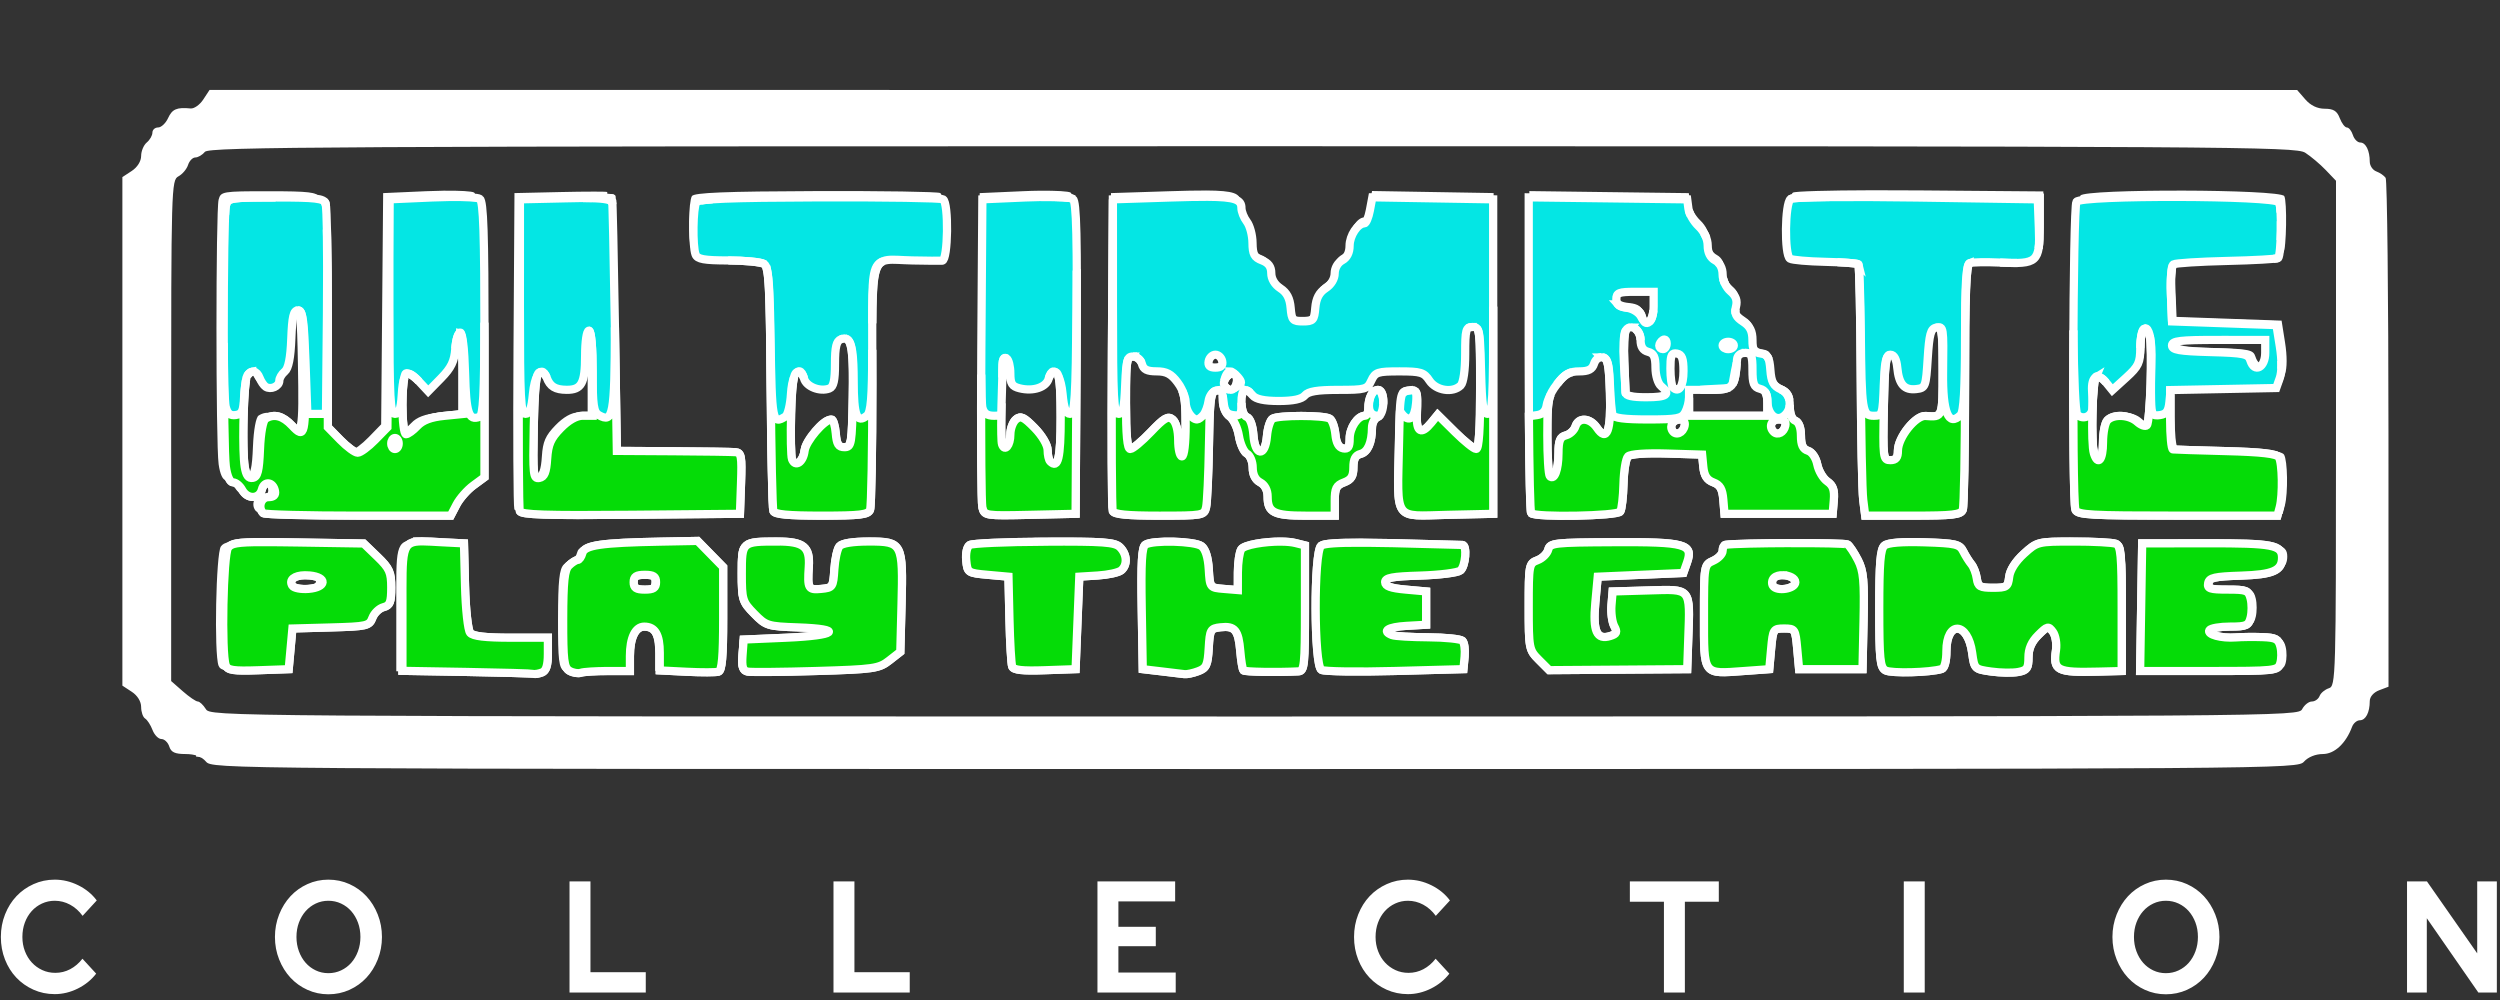 <?xml version="1.0" encoding="UTF-8" standalone="no"?>
<svg
   xmlns:dc="http://purl.org/dc/elements/1.1/"
   xmlns:cc="http://creativecommons.org/ns#"
   xmlns:rdf="http://www.w3.org/1999/02/22-rdf-syntax-ns#"
   xmlns:svg="http://www.w3.org/2000/svg"
   xmlns="http://www.w3.org/2000/svg"
   xmlns:xlink="http://www.w3.org/1999/xlink"
   xmlns:sodipodi="http://sodipodi.sourceforge.net/DTD/sodipodi-0.dtd"
   xmlns:inkscape="http://www.inkscape.org/namespaces/inkscape"
   width="500"
   height="200"
   viewBox="0 0 500 200"
   version="1.1"
   id="svg14"
   sodipodi:docname="Ultimate.svg"
   inkscape:version="0.92.5 (2060ec1f9f, 2020-04-08)">
  <rect x="0" y="0" width="500" height="200" fill="#333333" stroke="none"/>
  <defs
     id="defs18">
    <linearGradient
       id="linearGradient1708">
      <stop
         offset="0"
         style="stop-color:#fcff01;stop-opacity:1"
         id="stop1698" />
      <stop
         offset="0.245"
         style="stop-color:#ff720c;stop-opacity:1"
         id="stop1700" />
      <stop
         offset="0.481"
         style="stop-color:#b300e5;stop-opacity:1"
         id="stop1702" />
      <stop
         offset="0.782"
         style="stop-color:#31e1fd;stop-opacity:1"
         id="stop1704" />
      <stop
         offset="1"
         style="stop-color:#00bf19;stop-opacity:1"
         id="stop1706" />
    </linearGradient>
    <linearGradient
       x1="287.041"
       y1="350.877"
       x2="348.692"
       y2="275.901"
       id="linearGradient3545"
       xlink:href="#linearGradient3539"
       gradientUnits="userSpaceOnUse"
       gradientTransform="matrix(0.274,0,0,0.274,-74.123,-68.697)" />
    <linearGradient
       id="linearGradient3539">
      <stop
         id="stop3541"
         style="stop-color:#bf0000;stop-opacity:1"
         offset="0" />
      <stop
         id="stop3547"
         style="stop-color:#bf0000;stop-opacity:1"
         offset="0.375" />
      <stop
         id="stop3543"
         style="stop-color:#fbe40a;stop-opacity:1"
         offset="1" />
    </linearGradient>
    <linearGradient
       x1="289.839"
       y1="355.517"
       x2="639.313"
       y2="355.517"
       id="linearGradient3555"
       xlink:href="#linearGradient3549"
       gradientUnits="userSpaceOnUse"
       gradientTransform="matrix(0.274,0,0,0.274,-74.123,-68.697)" />
    <linearGradient
       id="linearGradient3549">
      <stop
         id="stop3551"
         style="stop-color:#bf0000;stop-opacity:1"
         offset="0" />
      <stop
         id="stop3557"
         style="stop-color:#fff20c;stop-opacity:1"
         offset="0.245" />
      <stop
         id="stop3559"
         style="stop-color:#0ce500;stop-opacity:1"
         offset="0.445" />
      <stop
         id="stop3561"
         style="stop-color:#31e1fd;stop-opacity:1"
         offset="0.643" />
      <stop
         id="stop3553"
         style="stop-color:#0019bf;stop-opacity:1"
         offset="1" />
    </linearGradient>
  </defs>
  <sodipodi:namedview
     pagecolor="#ffffff"
     bordercolor="#666666"
     borderopacity="1"
     objecttolerance="10"
     gridtolerance="10"
     guidetolerance="10"
     inkscape:pageopacity="0"
     inkscape:pageshadow="2"
     inkscape:window-width="1366"
     inkscape:window-height="743"
     id="namedview16"
     showgrid="false"
     inkscape:pagecheckerboard="true"
     inkscape:zoom="1.4308538"
     inkscape:cx="375.5572"
     inkscape:cy="117.42779"
     inkscape:window-x="0"
     inkscape:window-y="0"
     inkscape:window-maximized="1"
     inkscape:current-layer="svg14" />
  <path
     d="m 10.947,198.825 c 1.579,0 3.114,-0.37 4.606,-1.111 1.492,-0.741 2.72,-1.736 3.682,-2.985 v 0 l -2.744,-2.985 c -0.712,0.91 -1.531,1.609 -2.455,2.096 -0.924,0.487 -1.916,0.73 -2.975,0.73 -0.943,0 -1.815,-0.185 -2.614,-0.556 -0.799,-0.37 -1.492,-0.873 -2.079,-1.508 -0.587,-0.635 -1.049,-1.392 -1.386,-2.27 -0.337,-0.879 -0.505,-1.826 -0.505,-2.842 0,-1.037 0.164,-1.995 0.491,-2.874 0.327,-0.879 0.78,-1.641 1.357,-2.286 0.578,-0.646 1.266,-1.154 2.065,-1.524 0.799,-0.37 1.651,-0.556 2.556,-0.556 1.078,0 2.099,0.259 3.061,0.778 0.963,0.519 1.8,1.265 2.513,2.239 v 0 l 2.83,-3.08 c -0.943,-1.27 -2.176,-2.281 -3.697,-3.033 -1.521,-0.752 -3.09,-1.127 -4.707,-1.127 -1.502,0 -2.912,0.296 -4.231,0.889 -1.319,0.593 -2.46,1.397 -3.422,2.413 -0.963,1.016 -1.723,2.228 -2.282,3.636 -0.558,1.408 -0.838,2.916 -0.838,4.525 0,1.609 0.274,3.112 0.823,4.509 0.549,1.397 1.304,2.604 2.267,3.62 0.963,1.016 2.103,1.821 3.422,2.413 1.319,0.593 2.739,0.889 4.26,0.889 z m 54.728,0.032 c 1.502,0 2.907,-0.296 4.217,-0.889 1.309,-0.593 2.44,-1.402 3.393,-2.429 0.953,-1.027 1.709,-2.244 2.267,-3.652 0.558,-1.408 0.838,-2.906 0.838,-4.493 0,-1.588 -0.279,-3.086 -0.838,-4.493 -0.558,-1.408 -1.314,-2.625 -2.267,-3.652 -0.953,-1.027 -2.084,-1.836 -3.393,-2.429 -1.309,-0.593 -2.715,-0.889 -4.217,-0.889 -1.483,0 -2.878,0.296 -4.188,0.889 -1.309,0.593 -2.44,1.403 -3.393,2.429 -0.953,1.027 -1.709,2.244 -2.267,3.652 -0.558,1.408 -0.838,2.906 -0.838,4.493 0,1.588 0.279,3.086 0.838,4.493 0.558,1.408 1.314,2.625 2.267,3.652 0.953,1.027 2.084,1.836 3.393,2.429 1.309,0.593 2.705,0.889 4.188,0.889 z m 0,-4.223 c -0.905,0 -1.747,-0.185 -2.527,-0.556 -0.78,-0.37 -1.454,-0.879 -2.022,-1.524 -0.568,-0.646 -1.016,-1.413 -1.343,-2.302 -0.327,-0.889 -0.491,-1.842 -0.491,-2.858 0,-1.037 0.164,-1.995 0.491,-2.874 0.327,-0.879 0.775,-1.641 1.343,-2.286 0.568,-0.646 1.242,-1.154 2.022,-1.524 0.78,-0.37 1.622,-0.556 2.527,-0.556 0.905,0 1.752,0.185 2.541,0.556 0.789,0.37 1.468,0.879 2.036,1.524 0.568,0.646 1.016,1.408 1.343,2.286 0.327,0.879 0.491,1.836 0.491,2.874 0,1.016 -0.164,1.969 -0.491,2.858 -0.327,0.889 -0.775,1.657 -1.343,2.302 -0.568,0.646 -1.247,1.154 -2.036,1.524 -0.789,0.37 -1.637,0.556 -2.541,0.556 z m 63.479,3.874 v -4.065 h -11.061 v -18.164 h -4.188 v 22.228 z m 52.793,0 v -4.065 h -11.061 v -18.164 h -4.188 v 22.228 z m 53.197,0 v -4.001 h -11.465 v -5.271 h 7.48 v -3.874 h -7.48 v -5.081 h 11.35 v -4.001 h -15.538 v 22.228 z m 46.439,0.318 c 1.579,0 3.114,-0.37 4.606,-1.111 1.492,-0.741 2.72,-1.736 3.682,-2.985 v 0 l -2.744,-2.985 c -0.712,0.91 -1.531,1.609 -2.455,2.096 -0.924,0.487 -1.916,0.73 -2.975,0.73 -0.943,0 -1.815,-0.185 -2.614,-0.556 -0.799,-0.37 -1.492,-0.873 -2.079,-1.508 -0.587,-0.635 -1.049,-1.392 -1.386,-2.27 -0.337,-0.879 -0.505,-1.826 -0.505,-2.842 0,-1.037 0.164,-1.995 0.491,-2.874 0.327,-0.879 0.78,-1.641 1.357,-2.286 0.578,-0.646 1.266,-1.154 2.065,-1.524 0.799,-0.37 1.651,-0.556 2.556,-0.556 1.078,0 2.099,0.259 3.061,0.778 0.963,0.519 1.8,1.265 2.513,2.239 v 0 l 2.83,-3.08 c -0.943,-1.27 -2.176,-2.281 -3.697,-3.033 -1.521,-0.752 -3.09,-1.127 -4.707,-1.127 -1.502,0 -2.912,0.296 -4.231,0.889 -1.319,0.593 -2.46,1.397 -3.422,2.413 -0.963,1.016 -1.723,2.228 -2.282,3.636 -0.558,1.408 -0.838,2.916 -0.838,4.525 0,1.609 0.274,3.112 0.823,4.509 0.549,1.397 1.304,2.604 2.267,3.62 0.963,1.016 2.103,1.821 3.422,2.413 1.319,0.593 2.739,0.889 4.26,0.889 z m 55.392,-0.318 v -18.164 h 6.787 v -4.065 h -17.79 v 4.065 h 6.816 v 18.164 z m 47.97,0 v -22.228 h -4.188 v 22.228 z m 48.23,0.349 c 1.502,0 2.907,-0.296 4.217,-0.889 1.309,-0.593 2.44,-1.402 3.393,-2.429 0.953,-1.027 1.709,-2.244 2.267,-3.652 0.558,-1.408 0.838,-2.906 0.838,-4.493 0,-1.588 -0.279,-3.086 -0.838,-4.493 -0.558,-1.408 -1.314,-2.625 -2.267,-3.652 -0.953,-1.027 -2.084,-1.836 -3.393,-2.429 -1.309,-0.593 -2.715,-0.889 -4.217,-0.889 -1.483,0 -2.878,0.296 -4.188,0.889 -1.309,0.593 -2.44,1.403 -3.393,2.429 -0.953,1.027 -1.709,2.244 -2.267,3.652 -0.558,1.408 -0.838,2.906 -0.838,4.493 0,1.588 0.279,3.086 0.838,4.493 0.558,1.408 1.314,2.625 2.267,3.652 0.953,1.027 2.084,1.836 3.393,2.429 1.309,0.593 2.705,0.889 4.188,0.889 z m 0,-4.223 c -0.905,0 -1.747,-0.185 -2.527,-0.556 -0.78,-0.37 -1.454,-0.879 -2.022,-1.524 -0.568,-0.646 -1.016,-1.413 -1.343,-2.302 -0.327,-0.889 -0.491,-1.842 -0.491,-2.858 0,-1.037 0.164,-1.995 0.491,-2.874 0.327,-0.879 0.775,-1.641 1.343,-2.286 0.568,-0.646 1.242,-1.154 2.022,-1.524 0.78,-0.37 1.622,-0.556 2.527,-0.556 0.905,0 1.752,0.185 2.541,0.556 0.789,0.37 1.468,0.879 2.036,1.524 0.568,0.646 1.016,1.408 1.343,2.286 0.327,0.879 0.491,1.836 0.491,2.874 0,1.016 -0.164,1.969 -0.491,2.858 -0.327,0.889 -0.775,1.657 -1.343,2.302 -0.568,0.646 -1.247,1.154 -2.036,1.524 -0.789,0.37 -1.637,0.556 -2.541,0.556 z m 52.187,3.874 v -14.861 l 10.31,14.861 h 3.697 v -22.228 h -3.928 v 14.385 l -10.05,-14.385 h -3.985 v 22.228 z"
     id="COLLECTION"
     inkscape:connector-curvature="0"
     style="fill:#ffffff;fill-rule:nonzero;stroke:none;stroke-width:1.294" />
  <g
     id="g2033"
     transform="matrix(3.435,0,0,3.435,161.657,110.718)">
    <path
       inkscape:connector-curvature="0"
       id="path2013"
       d="m -34.861,-26.996 -0.366,0.558 c -0.201,0.307 -0.532,0.541 -0.735,0.521 -0.803,-0.08 -1.074,0.036 -1.313,0.56 -0.137,0.3 -0.398,0.546 -0.581,0.546 -0.183,0 -0.332,0.135 -0.332,0.301 0,0.166 -0.147,0.423 -0.328,0.573 -0.18,0.15 -0.328,0.503 -0.328,0.786 0,0.308 -0.22,0.658 -0.546,0.872 l -0.546,0.358 V -7.117 7.688 l 0.546,0.358 c 0.333,0.218 0.546,0.564 0.546,0.886 0,0.291 0.105,0.593 0.232,0.672 0.128,0.079 0.322,0.379 0.431,0.668 0.11,0.289 0.343,0.525 0.518,0.525 0.175,0 0.381,0.197 0.457,0.437 0.106,0.333 0.331,0.437 0.949,0.437 0.54,0 0.935,0.146 1.184,0.437 0.372,0.435 0.645,0.437 61.072,0.437 60.42,0 60.699,-0.002 61.093,-0.437 0.236,-0.261 0.673,-0.437 1.085,-0.437 0.685,0 1.347,-0.615 1.708,-1.584 0.078,-0.21 0.282,-0.382 0.454,-0.382 0.341,0 0.576,-0.455 0.576,-1.115 0,-0.252 0.222,-0.509 0.546,-0.632 l 0.546,-0.207 -0.003,-14.696 c -0.002,-8.083 -0.076,-14.802 -0.164,-14.931 -0.088,-0.129 -0.332,-0.298 -0.543,-0.375 -0.21,-0.078 -0.382,-0.333 -0.382,-0.567 0,-0.648 -0.233,-1.117 -0.555,-1.117 -0.159,0 -0.352,-0.197 -0.428,-0.437 -0.076,-0.24 -0.233,-0.437 -0.348,-0.437 -0.115,0 -0.303,-0.246 -0.417,-0.546 -0.158,-0.417 -0.365,-0.546 -0.87,-0.546 -0.434,0 -0.826,-0.188 -1.137,-0.546 l -0.475,-0.546 H 25.913 Z m 60.713,3.277 c 57.206,0 60.744,0.022 61.303,0.378 0.326,0.208 0.863,0.661 1.194,1.006 l 0.601,0.628 v 14.708 c 0,14.278 -0.012,14.711 -0.417,14.84 -0.229,0.073 -0.472,0.276 -0.539,0.452 -0.067,0.176 -0.27,0.319 -0.449,0.319 -0.18,0 -0.432,0.197 -0.561,0.437 -0.233,0.435 -0.457,0.437 -61.012,0.437 -60.541,0 -60.779,-0.002 -61.051,-0.437 -0.15,-0.24 -0.36,-0.437 -0.467,-0.437 -0.107,0 -0.499,-0.268 -0.872,-0.595 L -37.096,7.422 V -7.158 c 0,-14.186 0.011,-14.586 0.422,-14.806 0.232,-0.124 0.485,-0.423 0.561,-0.663 0.076,-0.24 0.268,-0.437 0.425,-0.437 0.157,0 0.408,-0.147 0.558,-0.328 0.241,-0.29 7.284,-0.328 60.982,-0.328 z m 36.105,2.564 c -2.607,0.007 -4.515,0.06 -4.628,0.139 -0.343,0.239 -0.377,3.324 -0.039,3.533 0.129,0.08 1.058,0.162 2.065,0.184 1.007,0.022 1.879,0.088 1.938,0.147 0.059,0.059 0.121,3.005 0.139,6.546 0.017,3.541 0.083,6.856 0.146,7.367 l 0.115,0.928 h 2.792 c 2.344,0 2.813,-0.055 2.924,-0.346 0.073,-0.19 0.133,-3.522 0.133,-7.404 0,-5.446 0.062,-7.082 0.273,-7.161 0.15,-0.057 0.951,-0.071 1.78,-0.033 2.195,0.102 2.316,-0.007 2.316,-2.097 v -1.734 L 64.756,-21.146 c -0.984,-0.008 -1.93,-0.011 -2.799,-0.009 z m -38.806,0.016 c -0.555,-0.003 -1.256,0.013 -2.14,0.041 l -3.386,0.109 -0.057,9.066 c -0.031,4.986 -0.01,9.188 0.048,9.339 0.076,0.198 0.83,0.273 2.729,0.273 2.542,0 2.628,-0.015 2.739,-0.492 0.063,-0.27 0.139,-1.915 0.168,-3.656 0.047,-2.816 0.095,-3.173 0.435,-3.238 0.296,-0.057 0.382,0.076 0.382,0.586 0,0.39 0.164,0.775 0.401,0.944 0.221,0.157 0.464,0.673 0.539,1.147 0.076,0.474 0.288,0.945 0.472,1.048 0.184,0.103 0.335,0.474 0.335,0.824 0,0.413 0.153,0.719 0.437,0.87 0.275,0.147 0.437,0.458 0.437,0.838 0,0.947 0.359,1.128 2.228,1.128 h 1.704 v -0.879 c 0,-0.737 0.088,-0.913 0.546,-1.087 0.421,-0.16 0.546,-0.363 0.546,-0.889 0,-0.486 0.119,-0.712 0.417,-0.79 0.427,-0.112 0.667,-0.666 0.672,-1.55 0.002,-0.274 0.15,-0.555 0.331,-0.624 0.432,-0.166 0.453,-1.608 0.023,-1.608 -0.334,0 -0.57,0.459 -0.57,1.11 0,0.23 -0.091,0.419 -0.203,0.419 -0.419,0 -0.89,0.71 -0.89,1.342 0,0.506 -0.087,0.64 -0.382,0.584 -0.259,-0.049 -0.406,-0.319 -0.455,-0.834 -0.04,-0.418 -0.187,-0.834 -0.328,-0.923 -0.333,-0.212 -3.019,-0.21 -3.352,0.001 -0.141,0.09 -0.289,0.555 -0.328,1.034 -0.102,1.251 -0.703,1.199 -0.794,-0.07 -0.041,-0.566 -0.193,-0.988 -0.382,-1.061 -0.188,-0.072 -0.314,-0.418 -0.314,-0.862 0,-0.797 0.221,-0.937 0.655,-0.413 0.184,0.222 0.678,0.328 1.529,0.328 0.851,0 1.345,-0.106 1.529,-0.328 0.199,-0.239 0.726,-0.328 1.958,-0.328 1.586,0 1.701,-0.032 1.935,-0.546 0.228,-0.5 0.367,-0.546 1.648,-0.546 1.252,0 1.437,0.058 1.757,0.546 0.39,0.595 1.37,0.747 1.833,0.284 0.156,-0.156 0.262,-0.908 0.262,-1.857 0,-1.449 0.04,-1.595 0.437,-1.595 0.419,0 0.437,0.146 0.437,3.604 0,2.433 -0.076,3.604 -0.236,3.604 -0.13,0 -0.69,-0.454 -1.245,-1.009 l -1.009,-1.009 -0.374,0.463 c -0.594,0.734 -0.888,0.572 -0.847,-0.466 0.057,-1.446 0.035,-1.51 -0.495,-1.435 -0.481,0.068 -0.493,0.14 -0.554,3.237 -0.09,4.543 -0.345,4.176 2.854,4.103 l 2.67,-0.061 v -9.284 -9.284 l -3.539,-0.06 -3.539,-0.06 -0.144,0.77 c -0.079,0.423 -0.225,0.77 -0.323,0.77 -0.392,0 -0.865,0.722 -0.865,1.319 0,0.408 -0.155,0.715 -0.437,0.866 -0.254,0.136 -0.437,0.457 -0.437,0.767 0,0.325 -0.209,0.671 -0.534,0.884 -0.375,0.246 -0.554,0.588 -0.601,1.152 -0.061,0.731 -0.125,0.802 -0.722,0.802 -0.597,0 -0.662,-0.071 -0.722,-0.802 -0.047,-0.564 -0.225,-0.906 -0.601,-1.152 -0.331,-0.217 -0.534,-0.558 -0.534,-0.896 0,-0.382 -0.164,-0.609 -0.546,-0.754 -0.447,-0.17 -0.547,-0.357 -0.553,-1.032 -0.004,-0.454 -0.151,-1.016 -0.328,-1.249 -0.176,-0.233 -0.321,-0.598 -0.321,-0.812 0,-0.482 -0.346,-0.655 -2.011,-0.663 z m 56.851,0.006 c -2.902,-0.007 -5.805,0.086 -5.933,0.288 -0.209,0.33 -0.267,17.65 -0.06,18.189 0.116,0.303 0.849,0.346 5.982,0.346 h 5.85 l 0.131,-0.492 c 0.192,-0.717 0.161,-2.63 -0.049,-2.96 -0.129,-0.203 -1.015,-0.305 -3.11,-0.36 -1.611,-0.042 -3.003,-0.086 -3.093,-0.099 -0.09,-0.012 -0.164,-0.806 -0.164,-1.764 v -1.742 l 3.108,-0.061 3.108,-0.061 0.206,-0.587 c 0.128,-0.364 0.13,-1.07 0.005,-1.857 l -0.201,-1.27 -3.058,-0.109 -3.058,-0.109 -0.065,-1.619 c -0.036,-0.897 0.031,-1.678 0.149,-1.751 0.118,-0.073 1.522,-0.163 3.122,-0.2 1.599,-0.037 2.955,-0.115 3.012,-0.172 0.181,-0.181 0.225,-3.019 0.052,-3.293 -0.128,-0.202 -3.031,-0.311 -5.933,-0.318 z m -101.246,0.005 c -0.314,0.004 -0.652,0.013 -0.997,0.028 l -2.512,0.112 -0.058,6.731 -0.058,6.731 -0.729,0.75 c -0.401,0.413 -0.857,0.75 -1.012,0.75 -0.156,0 -0.613,-0.339 -1.015,-0.753 l -0.732,-0.754 V -13.969 c 0,-3.54 -0.06,-6.593 -0.133,-6.783 -0.111,-0.29 -0.58,-0.346 -2.923,-0.346 -2.71,0 -2.795,0.014 -2.92,0.492 -0.167,0.635 -0.167,14.181 8.52e-4,15.401 0.078,0.571 0.241,0.928 0.422,0.928 0.162,0 0.4,0.197 0.529,0.437 0.308,0.575 1.009,0.561 1.161,-0.023 0.136,-0.522 0.659,-0.456 0.766,0.096 0.048,0.246 -0.077,0.364 -0.382,0.364 -0.441,0 -0.64,0.614 -0.307,0.947 0.08,0.08 2.584,0.145 5.565,0.145 h 5.419 l 0.337,-0.652 c 0.185,-0.358 0.63,-0.868 0.989,-1.133 l 0.652,-0.482 v -8.124 c 0,-6.251 -0.063,-8.169 -0.273,-8.317 -0.113,-0.08 -0.846,-0.12 -1.788,-0.11 z m 34.734,4.29e-4 c -0.314,0.003 -0.652,0.012 -0.997,0.028 l -2.512,0.112 -0.061,8.847 c -0.033,4.866 -0.006,9.072 0.06,9.346 0.119,0.489 0.17,0.497 2.792,0.437 l 2.67,-0.061 0.057,-9.201 c 0.045,-7.206 -0.003,-9.243 -0.218,-9.395 -0.114,-0.08 -0.847,-0.122 -1.79,-0.111 z m -13.065,0.021 c -5.25,0.019 -7.073,0.092 -7.199,0.29 -0.2,0.315 -0.231,2.594 -0.042,3.087 0.106,0.276 0.493,0.346 1.911,0.349 0.978,0.002 1.926,0.096 2.106,0.21 0.278,0.176 0.336,1.268 0.381,7.26 0.029,3.879 0.1,7.176 0.157,7.326 0.075,0.198 0.847,0.273 2.818,0.273 2.273,0 2.736,-0.056 2.847,-0.346 0.073,-0.19 0.133,-3.525 0.133,-7.412 0,-8.124 -0.243,-7.368 2.348,-7.313 0.811,0.017 1.597,0.024 1.748,0.015 0.341,-0.021 0.386,-3.416 0.048,-3.625 -0.124,-0.076 -3.389,-0.128 -7.256,-0.114 z m 41.559,4.26e-4 v 9.252 c 0,5.089 0.065,9.318 0.145,9.398 0.257,0.257 5.058,0.167 5.222,-0.099 0.083,-0.134 0.167,-0.871 0.186,-1.636 0.019,-0.766 0.138,-1.495 0.264,-1.621 0.137,-0.137 1.055,-0.204 2.285,-0.166 l 2.056,0.063 0.069,0.721 c 0.05,0.522 0.212,0.775 0.587,0.918 0.398,0.151 0.534,0.388 0.586,1.027 l 0.068,0.83 h 3.168 3.168 l 0.067,-0.798 c 0.05,-0.605 -0.041,-0.874 -0.381,-1.112 -0.246,-0.172 -0.509,-0.621 -0.584,-0.997 -0.079,-0.397 -0.31,-0.739 -0.548,-0.814 -0.298,-0.095 -0.411,-0.338 -0.411,-0.887 0,-0.471 -0.124,-0.804 -0.328,-0.883 -0.203,-0.078 -0.328,-0.41 -0.328,-0.872 0,-0.579 -0.119,-0.8 -0.535,-0.989 -0.421,-0.192 -0.549,-0.435 -0.601,-1.142 -0.054,-0.741 -0.152,-0.911 -0.557,-0.968 -0.397,-0.056 -0.492,-0.21 -0.492,-0.794 0,-0.532 -0.145,-0.819 -0.549,-1.084 -0.421,-0.276 -0.518,-0.481 -0.417,-0.884 0.094,-0.374 5.08e-4,-0.637 -0.325,-0.916 -0.257,-0.22 -0.457,-0.653 -0.457,-0.99 0,-0.376 -0.163,-0.686 -0.437,-0.833 -0.284,-0.152 -0.437,-0.457 -0.437,-0.873 0,-0.392 -0.204,-0.832 -0.529,-1.139 -0.291,-0.275 -0.561,-0.746 -0.601,-1.047 l -0.072,-0.546 -4.642,-0.059 z m -54.511,0.031 c -0.494,0 -1.168,0.008 -1.904,0.025 l -2.676,0.061 -0.057,9.066 c -0.031,4.986 -0.009,9.19 0.049,9.342 0.083,0.216 1.501,0.264 6.501,0.218 l 6.395,-0.058 0.064,-1.802 c 0.056,-1.599 0.019,-1.806 -0.328,-1.837 -0.215,-0.019 -1.866,-0.044 -3.668,-0.055 l -3.277,-0.02 -0.116,-7.427 c -0.064,-4.085 -0.138,-7.455 -0.164,-7.489 -0.013,-0.017 -0.326,-0.025 -0.82,-0.025 z m 60.737,5.548 h 1.092 v 0.856 c 0,0.929 -0.494,1.357 -0.692,0.599 -0.081,-0.31 -0.328,-0.468 -0.805,-0.515 -0.52,-0.05 -0.688,-0.174 -0.688,-0.504 0,-0.379 0.146,-0.437 1.092,-0.437 z m -78.314,1.092 c 0.275,0 0.338,0.548 0.388,3.377 0.072,4.009 0.02,4.251 -0.734,3.437 -0.547,-0.589 -1.063,-0.727 -1.555,-0.415 -0.155,0.099 -0.289,0.833 -0.328,1.797 -0.052,1.299 -0.137,1.643 -0.421,1.697 -0.254,0.048 -0.39,-0.138 -0.473,-0.653 -0.166,-1.028 -0.062,-5.038 0.14,-5.363 0.239,-0.387 0.57,-0.338 0.735,0.109 0.078,0.21 0.237,0.447 0.355,0.526 0.299,0.2 0.8,-0.025 0.8,-0.359 0,-0.153 0.143,-0.397 0.319,-0.542 0.217,-0.18 0.339,-0.801 0.382,-1.938 0.05,-1.314 0.134,-1.674 0.391,-1.674 z m 78.098,1 c 0.263,0.015 0.544,0.335 0.544,0.762 0,0.39 0.14,0.61 0.437,0.688 0.339,0.089 0.437,0.298 0.437,0.936 0,0.464 0.143,0.94 0.328,1.094 0.582,0.483 0.353,0.655 -0.874,0.655 -0.813,0 -1.203,-0.088 -1.206,-0.273 -0.003,-0.15 -0.038,-0.978 -0.078,-1.84 -0.04,-0.862 0.001,-1.687 0.092,-1.834 0.085,-0.137 0.201,-0.193 0.321,-0.186 z m 17.972,0.017 c 0.239,0.034 0.266,0.477 0.266,2.572 0,2.755 0.01,2.729 -1.003,2.65 -0.578,-0.045 -1.618,1.272 -1.618,2.048 0,0.418 -0.113,0.561 -0.443,0.561 -0.427,0 -0.441,-0.112 -0.382,-3.113 0.051,-2.594 0.115,-3.113 0.388,-3.113 0.215,0 0.353,0.263 0.4,0.764 0.094,0.988 0.41,1.349 1.11,1.268 0.544,-0.063 0.569,-0.129 0.674,-1.811 0.09,-1.437 0.177,-1.758 0.492,-1.818 0.043,-0.008 0.082,-0.012 0.116,-0.007 z m 12.131,0.049 c 0.09,-0.024 0.186,0.097 0.261,0.4 0.171,0.693 0.034,5.125 -0.165,5.324 -0.089,0.089 -0.342,-0.001 -0.563,-0.201 -0.468,-0.424 -1.368,-0.476 -1.743,-0.1 -0.144,0.144 -0.262,0.734 -0.262,1.311 0,1.04 -0.294,1.406 -0.531,0.66 -0.195,-0.615 -0.088,-4.415 0.129,-4.549 0.108,-0.067 0.365,0.088 0.572,0.344 l 0.376,0.465 0.819,-0.75 c 0.717,-0.657 0.819,-0.875 0.819,-1.746 0,-0.676 0.136,-1.117 0.287,-1.157 z m -91.162,0.136 c 0.133,0 0.218,0.983 0.218,2.512 v 2.512 h -0.579 c -0.371,0 -0.837,0.266 -1.298,0.741 -0.578,0.595 -0.732,0.948 -0.787,1.8 -0.052,0.81 -0.159,1.077 -0.456,1.134 -0.36,0.068 -0.384,-0.156 -0.328,-3.039 0.044,-2.25 0.136,-3.137 0.334,-3.203 0.15,-0.05 0.339,0.089 0.421,0.31 0.197,0.532 0.502,0.72 1.174,0.724 0.871,0.005 1.081,-0.385 1.081,-2.006 0,-0.845 0.094,-1.486 0.218,-1.486 z m -7.537,0.164 c 0.129,0.032 0.218,1.019 0.218,2.403 v 2.348 l -1.139,0.115 c -0.794,0.08 -1.277,0.262 -1.592,0.601 -0.249,0.267 -0.548,0.486 -0.663,0.486 -0.117,0 -0.21,-0.771 -0.21,-1.735 0,-0.954 0.092,-1.792 0.205,-1.862 0.113,-0.07 0.453,0.14 0.756,0.467 l 0.55,0.593 0.76,-0.782 c 0.59,-0.608 0.775,-0.995 0.828,-1.736 0.038,-0.524 0.167,-0.929 0.287,-0.899 z m 22.512,0.3 c 0.436,0.006 0.528,0.829 0.48,3.469 -0.052,2.785 -0.079,2.949 -0.492,2.949 -0.347,0 -0.451,-0.168 -0.505,-0.819 -0.037,-0.451 -0.15,-0.819 -0.25,-0.819 -0.421,0 -1.508,1.281 -1.575,1.856 -0.079,0.675 -0.547,0.99 -0.736,0.497 -0.064,-0.168 -0.089,-1.372 -0.055,-2.676 0.045,-1.722 0.141,-2.397 0.35,-2.467 0.159,-0.053 0.342,0.112 0.408,0.367 0.127,0.487 0.933,0.81 1.488,0.597 0.242,-0.093 0.328,-0.474 0.328,-1.45 0,-1.013 0.082,-1.356 0.35,-1.459 0.077,-0.029 0.146,-0.045 0.208,-0.044 z m 48.023,0.057 c 0.078,0.004 0.134,0.091 0.134,0.231 0,0.187 -0.098,0.34 -0.218,0.34 -0.12,0 -0.218,-0.093 -0.218,-0.206 0,-0.113 0.098,-0.266 0.218,-0.34 0.03,-0.019 0.059,-0.027 0.085,-0.026 z m 32.464,0.026 h 2.731 v 0.762 c 0,0.876 -0.629,1.21 -0.867,0.46 -0.127,-0.4 -0.353,-0.448 -2.367,-0.504 -1.806,-0.05 -2.227,-0.124 -2.227,-0.39 0,-0.274 0.449,-0.328 2.731,-0.328 z m -28.726,0.109 c 0.18,0 0.328,0.098 0.328,0.218 0,0.12 -0.147,0.218 -0.328,0.218 -0.18,0 -0.328,-0.098 -0.328,-0.218 0,-0.12 0.147,-0.218 0.328,-0.218 z m 0.983,0.655 c 0.373,0 0.437,0.146 0.437,1.004 0,0.82 0.08,1.025 0.437,1.118 0.328,0.086 0.437,0.298 0.437,0.853 v 0.739 H 53.67 51.376 V -8.973 -9.738 h 1.189 c 1.417,0 1.499,-0.091 1.623,-1.802 0.017,-0.227 0.205,-0.382 0.465,-0.382 z m -4.094,0.029 c 0.032,1.62e-4 0.068,0.005 0.108,0.012 0.295,0.057 0.382,0.293 0.382,1.036 0,0.897 -0.266,1.315 -0.614,0.966 -0.083,-0.083 -0.15,-0.584 -0.15,-1.113 0,-0.699 0.05,-0.902 0.275,-0.901 z m -26.926,0.08 c 0.177,0 0.355,0.172 0.395,0.382 0.052,0.268 -0.066,0.382 -0.395,0.382 -0.329,0 -0.447,-0.114 -0.396,-0.382 0.04,-0.21 0.219,-0.382 0.396,-0.382 z m -4.831,0.109 c 0.228,0 0.462,0.195 0.526,0.437 0.086,0.329 0.298,0.437 0.858,0.437 0.571,0 0.855,0.15 1.222,0.646 0.404,0.546 0.478,0.936 0.478,2.512 0,1.098 -0.09,1.866 -0.218,1.866 -0.12,0 -0.218,-0.43 -0.218,-0.956 0,-0.581 -0.128,-1.062 -0.326,-1.227 -0.271,-0.225 -0.486,-0.101 -1.278,0.738 -0.524,0.554 -1.065,1.008 -1.204,1.008 -0.176,0 -0.251,-0.818 -0.251,-2.731 0,-2.529 0.03,-2.731 0.411,-2.731 z m 27.435,0.038 c 0.026,-8.7e-4 0.053,0.001 0.08,0.006 0.303,0.058 0.374,0.412 0.427,2.123 0.07,2.257 -0.175,2.909 -0.766,2.038 -0.406,-0.599 -1.077,-0.641 -1.256,-0.078 -0.072,0.227 -0.325,0.464 -0.561,0.526 -0.343,0.09 -0.43,0.303 -0.433,1.061 -0.004,0.977 -0.241,1.615 -0.503,1.353 -0.082,-0.082 -0.149,-1.171 -0.149,-2.421 0,-2.114 0.04,-2.324 0.572,-3.022 0.449,-0.588 0.728,-0.75 1.296,-0.75 0.539,0 0.76,-0.115 0.867,-0.449 0.073,-0.231 0.242,-0.38 0.427,-0.386 z m -34.922,0.049 c 0.026,-0.004 0.055,0.003 0.085,0.021 0.12,0.074 0.218,0.472 0.218,0.883 0,0.615 0.097,0.772 0.546,0.884 0.805,0.202 1.57,-0.06 1.707,-0.586 0.067,-0.255 0.25,-0.419 0.408,-0.367 0.216,0.072 0.288,0.738 0.288,2.681 0,2.412 -0.152,3.052 -0.614,2.59 -0.083,-0.083 -0.15,-0.385 -0.15,-0.671 0,-0.299 -0.324,-0.854 -0.761,-1.304 -0.636,-0.655 -0.815,-0.738 -1.092,-0.509 -0.182,0.151 -0.331,0.552 -0.331,0.891 0,0.651 -0.326,1.045 -0.485,0.585 -0.052,-0.149 -0.065,-1.206 -0.029,-2.347 0.036,-1.141 0.068,-2.253 0.071,-2.47 0.002,-0.163 0.059,-0.27 0.139,-0.282 z m 13.301,0.915 c 0.063,-0.004 0.123,0.016 0.173,0.065 0.245,0.245 0.054,0.898 -0.262,0.898 -0.117,0 -0.276,-0.102 -0.353,-0.228 -0.166,-0.269 0.169,-0.719 0.442,-0.735 z m 26.243,2.711 c 0.191,0 0.301,0.154 0.26,0.364 -0.085,0.439 -0.521,0.622 -0.719,0.303 -0.192,-0.311 0.053,-0.667 0.459,-0.667 z m 5.776,0 c 0.305,0 0.43,0.119 0.382,0.364 -0.078,0.402 -0.451,0.603 -0.685,0.369 -0.309,-0.309 -0.134,-0.733 0.303,-0.733 z m -81.061,1.092 c 0.12,0 0.218,0.147 0.218,0.328 0,0.18 -0.098,0.328 -0.218,0.328 -0.12,0 -0.218,-0.147 -0.218,-0.328 0,-0.18 0.098,-0.328 0.218,-0.328 z m 17.725,6.081 -2.145,0.041 c -3.51,0.067 -4.478,0.21 -4.601,0.679 -0.059,0.225 -0.187,0.408 -0.284,0.408 -0.098,0 -0.326,0.149 -0.507,0.33 -0.259,0.259 -0.331,0.933 -0.335,3.162 -0.004,2.444 0.046,2.862 0.369,3.051 0.205,0.12 0.504,0.172 0.664,0.115 0.16,-0.057 0.873,-0.103 1.584,-0.103 h 1.293 v -0.888 c 0,-1.075 0.318,-1.734 0.838,-1.734 0.636,0 0.91,0.467 0.91,1.555 v 1.03 l 1.584,0.079 c 0.871,0.044 1.707,0.042 1.857,-0.005 0.201,-0.063 0.273,-0.885 0.273,-3.131 V 0.726 l -0.75,-0.771 z m -16.107,0.025 c -1.278,-0.007 -1.181,0.479 -1.181,3.942 v 3.704 l 3.768,0.065 c 2.073,0.036 3.834,0.087 3.914,0.114 0.08,0.027 0.301,-0.011 0.492,-0.084 0.243,-0.093 0.346,-0.419 0.346,-1.092 V 4.898 h -2.158 c -1.513,0 -2.229,-0.085 -2.396,-0.286 -0.132,-0.158 -0.265,-1.402 -0.3,-2.785 l -0.062,-2.499 -1.302,-0.067 c -0.459,-0.024 -0.827,-0.051 -1.122,-0.053 z m 20.784,0.011 c -2.082,0 -2.086,0.003 -2.086,1.891 0,1.545 0.036,1.663 0.723,2.37 0.696,0.716 0.792,0.747 2.567,0.809 2.714,0.094 2.29,0.481 -0.668,0.61 l -2.512,0.109 -0.066,0.91 c -0.052,0.713 0.014,0.926 0.302,0.983 0.203,0.04 2.005,0.024 4.005,-0.036 C 3.634,6.762 3.919,6.721 4.525,6.244 l 0.649,-0.511 0.072,-2.803 c 0.093,-3.627 0.049,-3.712 -1.909,-3.712 -0.945,0 -1.58,0.102 -1.726,0.279 C 1.483,-0.35 1.348,0.265 1.31,0.862 1.244,1.912 1.218,1.952 0.532,2.018 -0.221,2.09 -0.27,2 -0.186,0.707 c 0.077,-1.182 -0.301,-1.488 -1.838,-1.488 z m 75.926,0 c -2.099,0 -2.133,0.008 -2.912,0.722 -0.488,0.447 -0.817,0.967 -0.862,1.365 -0.067,0.592 -0.142,0.643 -0.947,0.643 -0.766,0 -0.883,-0.067 -0.949,-0.546 -0.042,-0.3 -0.185,-0.679 -0.319,-0.842 -0.134,-0.163 -0.348,-0.507 -0.477,-0.765 -0.209,-0.421 -0.44,-0.475 -2.268,-0.533 -1.322,-0.042 -2.142,0.025 -2.342,0.191 -0.241,0.2 -0.308,1.005 -0.308,3.713 0,3.009 0.048,3.484 0.367,3.663 0.33,0.185 2.613,0.126 3.293,-0.085 0.164,-0.051 0.273,-0.468 0.273,-1.048 0,-1.833 1.264,-1.75 1.51,0.099 0.126,0.946 0.142,0.961 1.111,1.099 0.541,0.077 1.253,0.089 1.584,0.027 0.516,-0.096 0.601,-0.217 0.601,-0.859 0,-0.516 0.178,-0.925 0.575,-1.322 0.538,-0.538 0.593,-0.551 0.857,-0.19 0.155,0.212 0.237,0.696 0.181,1.076 -0.177,1.218 0.048,1.334 2.482,1.272 l 1.365,-0.035 V 3.174 c 0,-3.164 -0.049,-3.709 -0.346,-3.823 -0.19,-0.073 -1.301,-0.133 -2.47,-0.133 z m -46.415,0.004 c -0.964,-0.008 -2.176,0.193 -2.34,0.453 -0.107,0.169 -0.197,0.781 -0.198,1.359 l -0.003,1.051 -0.819,-0.068 c -0.818,-0.068 -0.819,-0.069 -0.883,-1.16 -0.041,-0.699 -0.194,-1.191 -0.424,-1.365 -0.398,-0.302 -2.846,-0.369 -3.286,-0.09 -0.212,0.134 -0.264,1.041 -0.218,3.765 l 0.06,3.588 1.092,0.13 c 0.601,0.071 1.209,0.145 1.351,0.164 0.142,0.019 0.506,-0.06 0.807,-0.175 0.477,-0.181 0.557,-0.36 0.615,-1.365 0.063,-1.093 0.101,-1.161 0.694,-1.228 0.835,-0.095 1.051,0.168 1.154,1.409 0.048,0.572 0.132,1.086 0.187,1.141 0.086,0.086 1.978,0.117 3.22,0.054 0.348,-0.018 0.382,-0.349 0.382,-3.729 V -0.554 L 28.319,-0.694 C 28.101,-0.749 27.807,-0.775 27.486,-0.778 Z m -13.882,0.006 c -2.248,0.012 -4.211,0.099 -4.363,0.193 -0.161,0.1 -0.247,0.48 -0.206,0.913 0.07,0.729 0.091,0.743 1.272,0.851 l 1.201,0.109 0.058,2.512 c 0.032,1.382 0.104,2.639 0.16,2.794 0.075,0.207 0.586,0.265 1.908,0.218 l 1.806,-0.064 0.109,-2.731 0.109,-2.731 1.087,-0.069 c 0.598,-0.038 1.212,-0.172 1.365,-0.3 0.382,-0.317 0.35,-0.949 -0.071,-1.37 -0.297,-0.297 -0.961,-0.346 -4.437,-0.327 z m -45.743,0.023 c -1.577,0.003 -1.881,0.084 -2.063,0.333 -0.287,0.393 -0.403,6.249 -0.137,6.943 0.113,0.294 0.438,0.343 1.911,0.291 l 1.776,-0.063 0.109,-1.201 0.109,-1.201 2.248,-0.062 c 2.125,-0.059 2.258,-0.09 2.44,-0.571 0.106,-0.28 0.398,-0.562 0.647,-0.627 0.379,-0.099 0.454,-0.289 0.454,-1.155 0,-0.907 -0.1,-1.133 -0.807,-1.82 l -0.808,-0.784 -3.834,-0.061 c -0.852,-0.013 -1.519,-0.021 -2.045,-0.02 z m 79.09,0.006 c -3.486,0.018 -3.721,0.045 -3.825,0.444 -0.061,0.234 -0.343,0.513 -0.627,0.621 -0.502,0.191 -0.516,0.267 -0.516,2.739 0,2.482 0.014,2.557 0.601,3.148 L 43.184,6.814 47.225,6.784 51.267,6.755 51.331,4.898 C 51.435,1.921 51.526,2.032 49.022,2.105 l -2.124,0.062 -0.067,0.81 c -0.037,0.445 0.037,1.004 0.164,1.242 0.191,0.357 0.151,0.457 -0.23,0.578 C 45.962,5.051 45.729,4.529 45.885,2.823 L 46.024,1.294 48.532,1.185 51.039,1.075 51.257,0.453 c 0.382,-1.088 -0.083,-1.217 -4.306,-1.196 z m -14.683,0.031 c -1.513,-0.006 -2.293,0.052 -2.444,0.177 -0.439,0.364 -0.423,7.086 0.017,7.333 0.171,0.096 2.112,0.125 4.314,0.065 l 4.004,-0.109 0.07,-0.738 C 38.269,5.612 38.213,5.191 38.105,5.083 37.997,4.975 37.093,4.882 36.096,4.876 35.098,4.869 34.147,4.812 33.982,4.748 33.351,4.506 33.726,4.263 34.828,4.2 l 1.147,-0.066 V 3.151 2.168 l -1.201,-0.109 c -0.874,-0.079 -1.201,-0.199 -1.201,-0.437 0,-0.264 0.403,-0.34 2.063,-0.391 1.135,-0.035 2.192,-0.17 2.348,-0.3 0.301,-0.25 0.4,-1.484 0.121,-1.507 -0.09,-0.008 -1.924,-0.056 -4.075,-0.108 -0.671,-0.016 -1.257,-0.025 -1.761,-0.027 z m 25.057,0.023 c -1.667,0.005 -3.415,0.04 -3.819,0.101 -0.09,0.014 -0.164,0.174 -0.164,0.357 0,0.183 -0.246,0.444 -0.546,0.581 -0.544,0.248 -0.546,0.259 -0.546,3.279 0,3.528 -0.083,3.412 2.334,3.235 l 1.489,-0.109 0.109,-1.201 c 0.106,-1.165 0.129,-1.201 0.765,-1.201 0.635,0 0.659,0.036 0.765,1.201 l 0.109,1.201 h 1.857 1.857 l 0.061,-2.836 c 0.051,-2.371 -0.002,-2.962 -0.328,-3.604 -0.214,-0.422 -0.486,-0.838 -0.605,-0.923 -0.083,-0.059 -1.67,-0.085 -3.337,-0.08 z m 24.395,0.012 -3.803,0.004 -0.06,3.768 -0.06,3.768 h 4.032 c 3.887,0 4.037,-0.016 4.176,-0.453 0.079,-0.249 0.083,-0.691 0.01,-0.983 -0.113,-0.449 -0.274,-0.535 -1.057,-0.563 -0.508,-0.018 -1.206,-0.01 -1.55,0.017 -0.852,0.068 -1.715,-0.169 -1.555,-0.428 0.072,-0.117 0.615,-0.212 1.206,-0.212 0.965,0 1.09,-0.056 1.213,-0.546 0.075,-0.3 0.075,-0.792 0,-1.092 -0.126,-0.501 -0.238,-0.546 -1.35,-0.546 -1.038,0 -1.203,-0.055 -1.14,-0.382 0.062,-0.322 0.364,-0.392 1.928,-0.443 1.862,-0.061 2.4,-0.298 2.4,-1.058 0,-0.752 -0.536,-0.856 -4.389,-0.852 z M -9.79,1.185 c 0.51,0 0.655,0.097 0.655,0.437 0,0.34 -0.146,0.437 -0.655,0.437 -0.51,0 -0.655,-0.097 -0.655,-0.437 0,-0.34 0.146,-0.437 0.655,-0.437 z M 56.886,1.206 c 0.351,0.012 0.716,0.176 0.716,0.416 0,0.396 -1.092,0.572 -1.315,0.212 -0.085,-0.138 -0.057,-0.348 0.063,-0.468 0.119,-0.119 0.325,-0.167 0.536,-0.16 z m -86.592,0.005 c 0.088,-0.001 0.182,0.003 0.282,0.012 1.045,0.1 0.999,0.704 -0.061,0.792 -0.439,0.037 -0.868,-0.045 -0.953,-0.183 -0.218,-0.353 0.114,-0.613 0.733,-0.622 z"
       style="fill:#ffffff;stroke-width:0.218" />
    <g
       style="stroke:#ffffff;stroke-width:0.483;stroke-miterlimit:4;stroke-dasharray:none;stroke-opacity:1"
       transform="matrix(0.994,0,0,0.986,48.644,-13.578)"
       id="g1992">
      <path
         style="fill:#04e6e4;stroke:#ffffff;stroke-width:0.483;stroke-miterlimit:4;stroke-dasharray:none;stroke-opacity:1"
         d="m -87.238,-10.097 c -0.023,0.019 -0.044,0.041 -0.066,0.065 0.021,-0.025 0.043,-0.046 0.066,-0.065 7.6e-5,-6.3e-5 -7.5e-5,-3.64e-4 0,-4.27e-4 z m 100.473,2.783 c -2.607,0.007 -4.515,0.06 -4.628,0.139 -0.343,0.239 -0.377,3.324 -0.039,3.533 0.129,0.08 1.058,0.162 2.065,0.184 1.007,0.022 1.879,0.088 1.938,0.147 0.059,0.059 0.121,3.005 0.139,6.546 0.017,3.541 0.083,6.857 0.146,7.367 l 0.115,0.928 h 2.792 c 2.344,0 2.813,-0.055 2.924,-0.346 0.073,-0.19 0.133,-3.522 0.133,-7.404 0,-5.446 0.062,-7.082 0.273,-7.161 0.15,-0.057 0.951,-0.071 1.78,-0.033 2.195,0.102 2.316,-0.007 2.316,-2.097 v -1.734 l -7.154,-0.061 c -0.984,-0.008 -1.93,-0.011 -2.799,-0.009 z m -38.806,0.016 c -0.555,-0.003 -1.256,0.013 -2.14,0.041 l -3.386,0.11 -0.057,9.065 c -0.031,4.986 -0.01,9.188 0.048,9.339 0.076,0.198 0.83,0.273 2.729,0.273 2.542,0 2.628,-0.015 2.739,-0.492 0.063,-0.27 0.139,-1.916 0.168,-3.656 0.047,-2.816 0.095,-3.173 0.435,-3.238 0.296,-0.057 0.382,0.076 0.382,0.586 0,0.39 0.164,0.775 0.401,0.944 0.221,0.157 0.464,0.673 0.539,1.147 0.076,0.474 0.288,0.946 0.472,1.049 0.184,0.103 0.335,0.474 0.335,0.824 0,0.413 0.153,0.719 0.437,0.871 0.275,0.147 0.437,0.457 0.437,0.838 0,0.947 0.359,1.129 2.228,1.129 h 1.704 v -0.879 c 0,-0.737 0.088,-0.913 0.546,-1.087 0.421,-0.16 0.546,-0.364 0.546,-0.889 0,-0.486 0.119,-0.712 0.417,-0.79 0.427,-0.112 0.667,-0.666 0.672,-1.55 0.002,-0.274 0.15,-0.555 0.331,-0.624 0.432,-0.166 0.453,-1.609 0.023,-1.609 -0.334,0 -0.57,0.459 -0.57,1.11 0,0.23 -0.091,0.419 -0.203,0.419 -0.419,0 -0.89,0.71 -0.89,1.343 0,0.506 -0.087,0.639 -0.382,0.583 -0.259,-0.049 -0.406,-0.318 -0.455,-0.833 -0.04,-0.418 -0.187,-0.834 -0.328,-0.923 -0.333,-0.212 -3.019,-0.211 -3.352,8.532e-4 -0.141,0.09 -0.289,0.555 -0.328,1.034 -0.102,1.251 -0.703,1.199 -0.794,-0.069 -0.041,-0.566 -0.193,-0.988 -0.382,-1.061 -0.188,-0.072 -0.314,-0.418 -0.314,-0.862 0,-0.797 0.221,-0.937 0.655,-0.414 0.184,0.222 0.678,0.328 1.529,0.328 0.851,0 1.345,-0.106 1.529,-0.328 0.199,-0.239 0.726,-0.328 1.958,-0.328 1.586,0 1.7,-0.032 1.934,-0.546 0.228,-0.5 0.367,-0.546 1.648,-0.546 1.252,0 1.437,0.058 1.757,0.546 0.39,0.595 1.37,0.747 1.833,0.284 0.156,-0.156 0.262,-0.908 0.262,-1.857 0,-1.449 0.04,-1.595 0.437,-1.595 0.419,0 0.437,0.146 0.437,3.604 0,2.433 -0.076,3.604 -0.236,3.604 -0.13,0 -0.69,-0.453 -1.245,-1.008 l -1.009,-1.009 -0.374,0.462 c -0.594,0.734 -0.888,0.571 -0.847,-0.466 0.057,-1.446 0.035,-1.51 -0.495,-1.435 -0.481,0.068 -0.493,0.14 -0.554,3.237 -0.09,4.543 -0.345,4.176 2.854,4.103 l 2.67,-0.061 V 2.136 -7.147 l -3.539,-0.06 -3.539,-0.06 -0.144,0.77 c -0.079,0.423 -0.225,0.77 -0.323,0.77 -0.392,0 -0.865,0.722 -0.865,1.318 0,0.408 -0.155,0.715 -0.437,0.866 -0.254,0.136 -0.437,0.457 -0.437,0.767 0,0.325 -0.209,0.67 -0.534,0.883 -0.375,0.246 -0.554,0.588 -0.601,1.152 -0.061,0.731 -0.125,0.802 -0.722,0.802 -0.597,0 -0.661,-0.071 -0.722,-0.802 -0.047,-0.564 -0.225,-0.906 -0.601,-1.152 -0.331,-0.217 -0.534,-0.558 -0.534,-0.896 0,-0.382 -0.164,-0.609 -0.546,-0.754 -0.447,-0.17 -0.547,-0.357 -0.553,-1.033 -0.004,-0.454 -0.151,-1.015 -0.328,-1.248 -0.176,-0.233 -0.321,-0.598 -0.321,-0.812 0,-0.482 -0.346,-0.655 -2.011,-0.663 z m 56.851,0.006 c -2.902,-0.007 -5.805,0.086 -5.933,0.288 -0.209,0.33 -0.267,17.651 -0.06,18.189 0.116,0.303 0.849,0.346 5.982,0.346 h 5.85 l 0.131,-0.492 C 37.442,10.322 37.411,8.409 37.201,8.079 37.073,7.876 36.187,7.773 34.092,7.719 c -1.611,-0.042 -3.004,-0.086 -3.094,-0.099 -0.09,-0.012 -0.164,-0.806 -0.164,-1.764 V 4.115 l 3.108,-0.061 3.108,-0.061 0.206,-0.588 c 0.128,-0.364 0.13,-1.07 0.005,-1.857 L 37.06,0.28 34.002,0.171 30.944,0.061 30.879,-1.558 c -0.036,-0.897 0.031,-1.678 0.149,-1.751 0.118,-0.073 1.522,-0.163 3.122,-0.201 1.599,-0.037 2.955,-0.114 3.012,-0.171 0.181,-0.181 0.225,-3.019 0.052,-3.293 -0.128,-0.202 -3.031,-0.311 -5.933,-0.319 z m -101.246,0.005 c -0.314,0.004 -0.652,0.013 -0.997,0.028 l -2.512,0.112 -0.058,6.731 -0.058,6.731 -0.729,0.75 c -0.401,0.413 -0.857,0.75 -1.012,0.75 -0.156,0 -0.613,-0.339 -1.015,-0.754 l -0.732,-0.754 v -6.437 c 0,-3.54 -0.06,-6.593 -0.133,-6.783 -0.111,-0.29 -0.58,-0.345 -2.923,-0.345 -2.71,0 -2.795,0.014 -2.92,0.492 -0.167,0.635 -0.167,14.181 8.54e-4,15.401 0.078,0.571 0.241,0.928 0.422,0.928 0.162,0 0.4,0.197 0.529,0.437 0.308,0.575 1.009,0.561 1.161,-0.023 0.136,-0.522 0.659,-0.456 0.766,0.096 0.048,0.246 -0.077,0.364 -0.382,0.364 -0.441,0 -0.641,0.614 -0.308,0.947 0.08,0.08 2.584,0.145 5.565,0.145 h 5.419 l 0.337,-0.651 c 0.185,-0.358 0.631,-0.869 0.989,-1.134 l 0.652,-0.482 V 1.139 c 0,-6.251 -0.063,-8.169 -0.273,-8.317 -0.113,-0.08 -0.846,-0.12 -1.788,-0.109 z m 34.734,0 c -0.314,0.003 -0.652,0.013 -0.997,0.028 l -2.512,0.111 -0.061,8.847 c -0.033,4.866 -0.006,9.072 0.061,9.346 0.119,0.489 0.169,0.497 2.791,0.437 l 2.67,-0.061 0.057,-9.2 c 0.045,-7.206 -0.003,-9.243 -0.218,-9.396 -0.114,-0.08 -0.848,-0.122 -1.791,-0.111 z m -13.065,0.022 c -5.25,0.019 -7.073,0.092 -7.199,0.29 -0.2,0.315 -0.232,2.594 -0.043,3.087 0.106,0.276 0.493,0.346 1.911,0.349 0.978,0.002 1.926,0.097 2.106,0.211 0.278,0.176 0.336,1.268 0.381,7.26 0.029,3.879 0.1,7.176 0.157,7.326 0.075,0.198 0.847,0.273 2.818,0.273 2.273,0 2.736,-0.056 2.847,-0.345 0.073,-0.19 0.133,-3.526 0.133,-7.413 0,-8.124 -0.243,-7.368 2.348,-7.313 0.811,0.017 1.597,0.024 1.748,0.015 0.341,-0.021 0.386,-3.416 0.048,-3.625 -0.124,-0.076 -3.389,-0.128 -7.256,-0.114 z m 41.559,0 v 9.252 c 0,5.089 0.065,9.318 0.145,9.398 0.257,0.257 5.058,0.167 5.222,-0.099 0.083,-0.134 0.167,-0.871 0.186,-1.636 C -1.167,8.884 -1.048,8.154 -0.922,8.028 -0.784,7.891 0.133,7.824 1.363,7.862 l 2.056,0.063 0.07,0.721 c 0.05,0.522 0.212,0.775 0.587,0.918 0.398,0.151 0.534,0.389 0.586,1.027 l 0.068,0.829 h 3.168 3.168 l 0.067,-0.798 C 11.182,10.017 11.09,9.748 10.751,9.511 10.505,9.338 10.242,8.889 10.166,8.513 10.087,8.117 9.857,7.774 9.619,7.699 9.321,7.604 9.208,7.361 9.208,6.812 9.208,6.341 9.084,6.008 8.88,5.929 8.677,5.852 8.552,5.519 8.552,5.058 8.552,4.478 8.433,4.257 8.017,4.068 7.596,3.876 7.468,3.633 7.417,2.926 7.362,2.184 7.265,2.015 6.859,1.958 6.463,1.901 6.368,1.748 6.368,1.164 6.368,0.631 6.223,0.344 5.819,0.08 5.398,-0.196 5.301,-0.401 5.402,-0.804 5.496,-1.178 5.403,-1.441 5.077,-1.72 4.82,-1.94 4.62,-2.373 4.62,-2.71 c 0,-0.376 -0.163,-0.686 -0.437,-0.833 -0.284,-0.152 -0.437,-0.458 -0.437,-0.873 0,-0.392 -0.204,-0.832 -0.529,-1.139 C 2.927,-5.83 2.657,-6.301 2.617,-6.601 L 2.545,-7.147 -2.097,-7.207 Z m -54.511,0.031 c -0.494,0 -1.168,0.009 -1.904,0.026 l -2.676,0.061 -0.057,9.065 c -0.031,4.986 -0.009,9.19 0.049,9.342 0.083,0.216 1.501,0.264 6.501,0.218 l 6.395,-0.058 0.064,-1.802 c 0.056,-1.599 0.019,-1.806 -0.328,-1.837 -0.215,-0.019 -1.866,-0.044 -3.668,-0.055 l -3.277,-0.02 -0.116,-7.427 c -0.064,-4.085 -0.138,-7.455 -0.164,-7.489 -0.013,-0.017 -0.326,-0.026 -0.82,-0.026 z m 60.737,5.548 h 1.092 v 0.855 c 0,0.929 -0.494,1.357 -0.692,0.599 -0.081,-0.31 -0.328,-0.468 -0.805,-0.515 -0.52,-0.05 -0.688,-0.173 -0.688,-0.503 0,-0.379 0.146,-0.437 1.092,-0.437 z M -78.828,-0.594 c 0.275,0 0.338,0.548 0.388,3.377 0.072,4.009 0.02,4.251 -0.734,3.438 -0.547,-0.589 -1.063,-0.728 -1.555,-0.415 -0.155,0.099 -0.289,0.833 -0.328,1.797 -0.052,1.299 -0.137,1.644 -0.421,1.698 -0.254,0.048 -0.389,-0.139 -0.472,-0.653 -0.166,-1.028 -0.062,-5.038 0.139,-5.363 0.239,-0.387 0.57,-0.338 0.735,0.109 0.078,0.21 0.237,0.447 0.355,0.526 0.299,0.2 0.8,-0.025 0.8,-0.359 0,-0.153 0.143,-0.396 0.319,-0.542 0.217,-0.18 0.339,-0.801 0.382,-1.938 0.05,-1.314 0.134,-1.673 0.391,-1.673 z m 78.098,0.999 c 0.263,0.015 0.544,0.335 0.544,0.762 0,0.39 0.14,0.61 0.437,0.688 0.339,0.089 0.437,0.298 0.437,0.936 0,0.464 0.143,0.94 0.328,1.093 0.582,0.483 0.353,0.655 -0.874,0.655 -0.813,0 -1.203,-0.088 -1.206,-0.273 -0.003,-0.15 -0.038,-0.979 -0.078,-1.841 -0.04,-0.862 0.001,-1.687 0.092,-1.834 0.085,-0.137 0.201,-0.194 0.321,-0.187 z m 17.972,0.017 c 0.239,0.034 0.266,0.477 0.266,2.571 0,2.755 0.01,2.729 -1.003,2.65 -0.578,-0.045 -1.618,1.272 -1.618,2.048 0,0.418 -0.113,0.561 -0.443,0.561 -0.427,0 -0.441,-0.112 -0.382,-3.113 0.051,-2.594 0.115,-3.113 0.388,-3.113 0.215,0 0.353,0.262 0.4,0.763 0.094,0.988 0.41,1.349 1.11,1.268 0.544,-0.063 0.569,-0.129 0.674,-1.811 0.09,-1.437 0.177,-1.758 0.492,-1.818 0.043,-0.008 0.082,-0.012 0.116,-0.007 z m 12.131,0.049 c 0.09,-0.024 0.186,0.098 0.261,0.4 0.171,0.693 0.034,5.125 -0.165,5.323 -0.089,0.089 -0.342,-0.001 -0.563,-0.201 -0.468,-0.424 -1.368,-0.476 -1.743,-0.101 -0.144,0.144 -0.262,0.734 -0.262,1.311 0,1.04 -0.294,1.406 -0.53,0.66 -0.195,-0.615 -0.088,-4.415 0.128,-4.549 0.108,-0.067 0.365,0.088 0.572,0.343 l 0.376,0.465 0.819,-0.75 c 0.717,-0.657 0.819,-0.874 0.819,-1.745 0,-0.676 0.136,-1.118 0.287,-1.157 z m -91.162,0.136 c 0.133,0 0.218,0.983 0.218,2.512 v 2.512 h -0.579 c -0.371,0 -0.837,0.266 -1.298,0.741 -0.578,0.595 -0.732,0.948 -0.787,1.8 -0.052,0.81 -0.159,1.077 -0.456,1.134 -0.36,0.068 -0.384,-0.156 -0.328,-3.038 0.044,-2.25 0.136,-3.137 0.334,-3.203 0.15,-0.05 0.339,0.09 0.421,0.31 0.197,0.532 0.502,0.721 1.174,0.725 0.871,0.005 1.081,-0.386 1.081,-2.007 0,-0.845 0.094,-1.485 0.218,-1.485 z m -7.537,0.164 c 0.129,0.032 0.218,1.019 0.218,2.403 v 2.348 l -1.139,0.115 c -0.794,0.08 -1.277,0.262 -1.592,0.601 -0.249,0.267 -0.548,0.486 -0.663,0.486 -0.117,0 -0.21,-0.77 -0.21,-1.734 0,-0.954 0.092,-1.792 0.205,-1.862 0.113,-0.07 0.453,0.14 0.756,0.467 l 0.55,0.593 0.76,-0.782 c 0.59,-0.608 0.775,-0.995 0.828,-1.736 0.038,-0.524 0.167,-0.929 0.287,-0.899 z m 22.512,0.299 c 0.436,0.006 0.528,0.829 0.48,3.469 -0.052,2.785 -0.079,2.95 -0.492,2.95 -0.347,0 -0.451,-0.169 -0.505,-0.82 -0.037,-0.451 -0.15,-0.819 -0.25,-0.819 -0.421,0 -1.508,1.282 -1.575,1.856 -0.079,0.675 -0.547,0.99 -0.736,0.496 -0.064,-0.168 -0.089,-1.372 -0.055,-2.676 0.045,-1.722 0.141,-2.397 0.35,-2.467 0.159,-0.053 0.342,0.112 0.408,0.367 0.127,0.487 0.933,0.81 1.488,0.597 0.242,-0.093 0.328,-0.474 0.328,-1.45 0,-1.013 0.082,-1.356 0.35,-1.459 0.077,-0.029 0.146,-0.045 0.208,-0.044 z m 48.023,0.058 c 0.078,0.003 0.134,0.09 0.134,0.231 0,0.187 -0.098,0.34 -0.218,0.34 -0.12,0 -0.218,-0.092 -0.218,-0.205 0,-0.113 0.098,-0.267 0.218,-0.341 0.03,-0.019 0.059,-0.026 0.085,-0.025 z m 32.464,0.026 h 2.731 v 0.761 c 0,0.876 -0.629,1.21 -0.867,0.46 -0.127,-0.4 -0.353,-0.448 -2.367,-0.504 -1.806,-0.05 -2.227,-0.124 -2.227,-0.39 0,-0.274 0.449,-0.328 2.731,-0.328 z M 4.948,1.263 c 0.18,0 0.328,0.098 0.328,0.218 0,0.12 -0.147,0.218 -0.328,0.218 -0.18,0 -0.328,-0.098 -0.328,-0.218 0,-0.12 0.147,-0.218 0.328,-0.218 z M 5.931,1.918 c 0.373,0 0.437,0.145 0.437,1.003 0,0.82 0.08,1.025 0.437,1.118 0.328,0.086 0.437,0.298 0.437,0.853 v 0.739 H 4.948 2.654 V 4.867 4.103 h 1.189 c 1.417,0 1.499,-0.091 1.623,-1.802 0.017,-0.227 0.205,-0.382 0.465,-0.382 z m -4.094,0.029 c 0.032,1.617e-4 0.068,0.004 0.108,0.012 0.295,0.057 0.382,0.293 0.382,1.036 0,0.897 -0.266,1.315 -0.614,0.966 -0.083,-0.083 -0.15,-0.583 -0.15,-1.113 0,-0.699 0.05,-0.902 0.275,-0.901 z m -26.926,0.079 c 0.177,0 0.355,0.172 0.396,0.382 0.052,0.268 -0.066,0.383 -0.396,0.383 -0.329,0 -0.447,-0.114 -0.395,-0.383 0.04,-0.21 0.218,-0.382 0.395,-0.382 z m -4.831,0.109 c 0.228,0 0.462,0.196 0.526,0.437 0.086,0.329 0.298,0.437 0.858,0.437 0.571,0 0.855,0.15 1.222,0.646 0.404,0.546 0.478,0.936 0.478,2.512 0,1.098 -0.09,1.866 -0.218,1.866 -0.12,0 -0.218,-0.431 -0.218,-0.957 0,-0.581 -0.128,-1.062 -0.326,-1.227 -0.271,-0.225 -0.486,-0.101 -1.278,0.738 -0.524,0.554 -1.065,1.008 -1.204,1.008 -0.176,0 -0.251,-0.818 -0.251,-2.731 0,-2.529 0.03,-2.731 0.411,-2.731 z m 27.435,0.039 c 0.026,-8.695e-4 0.053,8.561e-4 0.08,0.006 0.303,0.058 0.374,0.412 0.427,2.123 0.07,2.257 -0.175,2.909 -0.766,2.038 -0.406,-0.599 -1.077,-0.641 -1.256,-0.078 -0.072,0.227 -0.325,0.464 -0.561,0.526 -0.343,0.09 -0.43,0.303 -0.433,1.062 -0.004,0.977 -0.241,1.615 -0.503,1.353 -0.082,-0.082 -0.149,-1.171 -0.149,-2.421 0,-2.114 0.04,-2.324 0.572,-3.022 0.449,-0.588 0.728,-0.75 1.296,-0.75 0.539,0 0.76,-0.115 0.867,-0.45 0.073,-0.231 0.242,-0.38 0.427,-0.386 z m -34.922,0.049 c 0.026,-0.004 0.055,0.002 0.085,0.021 0.12,0.074 0.218,0.472 0.218,0.883 0,0.615 0.097,0.772 0.546,0.884 0.805,0.202 1.57,-0.06 1.707,-0.586 0.067,-0.255 0.25,-0.419 0.408,-0.367 0.216,0.072 0.288,0.738 0.288,2.681 0,2.412 -0.152,3.052 -0.614,2.59 -0.083,-0.083 -0.15,-0.384 -0.15,-0.671 0,-0.299 -0.324,-0.854 -0.761,-1.304 -0.636,-0.655 -0.815,-0.738 -1.092,-0.509 -0.182,0.151 -0.332,0.552 -0.332,0.891 0,0.651 -0.326,1.045 -0.485,0.586 -0.052,-0.149 -0.065,-1.206 -0.029,-2.347 0.036,-1.141 0.068,-2.253 0.071,-2.47 0.002,-0.163 0.059,-0.269 0.139,-0.281 z m 13.302,0.915 c 0.063,-0.004 0.123,0.015 0.173,0.065 0.245,0.245 0.054,0.898 -0.262,0.898 -0.117,0 -0.276,-0.102 -0.353,-0.228 -0.166,-0.269 0.169,-0.718 0.443,-0.735 z M 2.137,5.85 c 0.191,0 0.301,0.154 0.26,0.364 C 2.312,6.653 1.876,6.837 1.679,6.517 1.486,6.206 1.731,5.85 2.137,5.85 Z m 5.776,4.266e-4 c 0.305,0 0.43,0.118 0.382,0.364 -0.078,0.402 -0.451,0.603 -0.685,0.369 C 7.301,6.274 7.476,5.85 7.913,5.85 Z M -73.148,6.942 c 0.12,0 0.218,0.148 0.218,0.328 0,0.18 -0.098,0.328 -0.218,0.328 -0.12,0 -0.218,-0.147 -0.218,-0.328 0,-0.18 0.098,-0.328 0.218,-0.328 z m 17.725,6.081 -2.145,0.041 c -3.51,0.067 -4.479,0.21 -4.602,0.679 -0.059,0.225 -0.187,0.408 -0.284,0.408 -0.098,0 -0.326,0.148 -0.507,0.329 -0.259,0.259 -0.331,0.933 -0.335,3.162 -0.004,2.444 0.046,2.862 0.369,3.051 0.205,0.12 0.504,0.172 0.664,0.115 0.16,-0.057 0.873,-0.103 1.584,-0.103 h 1.293 V 19.817 c 0,-1.075 0.318,-1.733 0.838,-1.733 0.636,0 0.91,0.467 0.91,1.555 V 20.669 l 1.584,0.08 c 0.871,0.044 1.707,0.041 1.857,-0.005 0.201,-0.063 0.273,-0.885 0.273,-3.131 V 14.567 l -0.749,-0.772 z m -16.107,0.025 c -1.278,-0.007 -1.181,0.479 -1.181,3.942 v 3.704 l 3.768,0.065 c 2.073,0.036 3.834,0.087 3.914,0.114 0.08,0.027 0.301,-0.01 0.492,-0.083 0.243,-0.093 0.346,-0.419 0.346,-1.092 v -0.96 h -2.158 c -1.513,0 -2.229,-0.086 -2.396,-0.287 -0.132,-0.158 -0.265,-1.402 -0.3,-2.785 l -0.062,-2.499 -1.302,-0.067 c -0.459,-0.024 -0.827,-0.052 -1.122,-0.053 z m 20.784,0.011 c -2.082,0 -2.086,0.003 -2.086,1.891 0,1.545 0.036,1.663 0.723,2.37 0.696,0.716 0.792,0.746 2.567,0.808 2.714,0.094 2.29,0.482 -0.668,0.611 l -2.512,0.109 -0.066,0.91 c -0.052,0.713 0.014,0.926 0.302,0.983 0.203,0.04 2.005,0.024 4.005,-0.036 3.395,-0.102 3.68,-0.144 4.285,-0.62 l 0.649,-0.511 0.072,-2.803 c 0.093,-3.627 0.049,-3.712 -1.909,-3.712 -0.945,0 -1.58,0.102 -1.726,0.279 -0.127,0.153 -0.262,0.768 -0.3,1.365 -0.066,1.05 -0.093,1.089 -0.779,1.155 -0.753,0.073 -0.802,-0.017 -0.718,-1.311 0.077,-1.182 -0.301,-1.488 -1.838,-1.488 z m 75.926,0 c -2.099,0 -2.133,0.008 -2.912,0.722 -0.488,0.447 -0.817,0.967 -0.862,1.365 -0.067,0.592 -0.142,0.643 -0.947,0.643 -0.766,0 -0.883,-0.067 -0.949,-0.546 -0.042,-0.3 -0.185,-0.68 -0.319,-0.843 -0.134,-0.163 -0.348,-0.507 -0.477,-0.765 -0.209,-0.421 -0.44,-0.475 -2.267,-0.533 -1.322,-0.042 -2.142,0.025 -2.342,0.191 -0.241,0.2 -0.308,1.005 -0.308,3.713 0,3.009 0.048,3.484 0.367,3.662 0.33,0.185 2.613,0.126 3.293,-0.085 0.164,-0.051 0.273,-0.468 0.273,-1.048 0,-1.833 1.264,-1.75 1.51,0.099 0.126,0.946 0.142,0.962 1.111,1.099 0.541,0.077 1.253,0.089 1.584,0.027 0.516,-0.096 0.601,-0.217 0.601,-0.859 0,-0.516 0.178,-0.925 0.575,-1.322 0.538,-0.538 0.593,-0.551 0.857,-0.19 0.155,0.212 0.237,0.697 0.181,1.077 -0.177,1.218 0.048,1.334 2.482,1.272 l 1.365,-0.035 v -3.691 c 0,-3.164 -0.049,-3.709 -0.346,-3.823 -0.19,-0.073 -1.301,-0.132 -2.47,-0.132 z m -46.415,0.003 c -0.964,-0.008 -2.176,0.193 -2.34,0.453 -0.107,0.169 -0.197,0.781 -0.198,1.358 l -0.003,1.051 -0.819,-0.068 c -0.818,-0.068 -0.819,-0.068 -0.883,-1.16 -0.041,-0.699 -0.194,-1.191 -0.424,-1.365 -0.398,-0.302 -2.846,-0.369 -3.286,-0.09 -0.212,0.134 -0.264,1.041 -0.218,3.765 l 0.06,3.588 1.092,0.129 c 0.601,0.071 1.209,0.145 1.351,0.164 0.142,0.019 0.506,-0.059 0.807,-0.174 0.477,-0.181 0.558,-0.36 0.615,-1.365 0.063,-1.093 0.1,-1.161 0.693,-1.229 0.835,-0.095 1.051,0.168 1.154,1.409 0.048,0.572 0.132,1.086 0.187,1.141 0.086,0.086 1.978,0.117 3.22,0.054 0.348,-0.018 0.382,-0.349 0.382,-3.729 v -3.709 l -0.556,-0.14 c -0.218,-0.055 -0.512,-0.081 -0.834,-0.084 z m -13.882,0.006 c -2.248,0.012 -4.211,0.099 -4.363,0.193 -0.161,0.1 -0.247,0.48 -0.206,0.912 0.07,0.729 0.091,0.743 1.272,0.851 l 1.201,0.109 0.058,2.512 c 0.032,1.382 0.104,2.639 0.16,2.794 0.075,0.207 0.586,0.265 1.908,0.218 l 1.806,-0.063 0.109,-2.731 0.109,-2.731 1.087,-0.069 c 0.598,-0.038 1.212,-0.173 1.365,-0.3 0.382,-0.317 0.35,-0.949 -0.071,-1.37 -0.297,-0.297 -0.961,-0.346 -4.437,-0.327 z m -45.743,0.023 c -1.577,0.003 -1.881,0.084 -2.063,0.333 -0.287,0.393 -0.403,6.249 -0.137,6.943 0.113,0.294 0.438,0.343 1.911,0.291 l 1.776,-0.063 0.109,-1.201 0.109,-1.201 2.248,-0.063 c 2.125,-0.059 2.258,-0.09 2.44,-0.571 0.106,-0.28 0.398,-0.562 0.647,-0.627 0.379,-0.099 0.454,-0.289 0.454,-1.155 0,-0.907 -0.1,-1.133 -0.807,-1.82 l -0.808,-0.784 -3.834,-0.061 c -0.852,-0.013 -1.519,-0.021 -2.045,-0.02 z m 79.09,0.006 c -3.486,0.018 -3.721,0.045 -3.825,0.443 -0.061,0.234 -0.343,0.513 -0.627,0.621 -0.502,0.191 -0.516,0.267 -0.516,2.739 0,2.482 0.014,2.557 0.601,3.148 L -5.538,20.655 -1.496,20.625 2.545,20.596 2.609,18.739 C 2.713,15.762 2.804,15.872 0.3,15.946 l -2.124,0.063 -0.067,0.81 c -0.037,0.445 0.037,1.004 0.164,1.241 0.191,0.357 0.152,0.457 -0.23,0.578 -0.802,0.255 -1.035,-0.268 -0.88,-1.974 l 0.14,-1.529 2.507,-0.109 2.507,-0.109 0.218,-0.622 c 0.382,-1.088 -0.083,-1.217 -4.306,-1.196 z m -14.683,0.03 c -1.513,-0.006 -2.293,0.052 -2.444,0.177 -0.439,0.364 -0.423,7.086 0.017,7.333 0.171,0.096 2.112,0.126 4.314,0.066 l 4.004,-0.109 0.07,-0.738 c 0.039,-0.406 -0.018,-0.826 -0.125,-0.934 -0.108,-0.108 -1.012,-0.202 -2.009,-0.208 -0.997,-0.006 -1.948,-0.064 -2.114,-0.127 -0.631,-0.242 -0.256,-0.485 0.846,-0.549 l 1.147,-0.066 v -0.983 -0.983 l -1.201,-0.109 c -0.874,-0.079 -1.201,-0.199 -1.201,-0.437 0,-0.264 0.403,-0.34 2.063,-0.391 1.135,-0.035 2.192,-0.17 2.348,-0.3 0.301,-0.25 0.4,-1.484 0.121,-1.507 -0.09,-0.008 -1.924,-0.056 -4.075,-0.108 -0.671,-0.016 -1.257,-0.025 -1.761,-0.027 z m 25.057,0.023 c -1.667,0.005 -3.415,0.04 -3.819,0.101 -0.09,0.014 -0.164,0.174 -0.164,0.357 0,0.183 -0.246,0.444 -0.546,0.581 -0.544,0.248 -0.546,0.259 -0.546,3.279 0,3.528 -0.083,3.412 2.334,3.235 l 1.489,-0.109 0.109,-1.201 c 0.106,-1.165 0.129,-1.201 0.765,-1.201 0.635,0 0.659,0.036 0.765,1.201 l 0.109,1.201 h 1.857 1.857 l 0.061,-2.836 c 0.051,-2.371 -0.002,-2.962 -0.328,-3.604 -0.214,-0.422 -0.486,-0.838 -0.605,-0.923 -0.083,-0.059 -1.67,-0.085 -3.337,-0.08 z m 24.395,0.012 -3.803,0.005 -0.06,3.768 -0.06,3.768 h 4.032 c 3.887,0 4.037,-0.016 4.176,-0.453 0.079,-0.249 0.084,-0.691 0.01,-0.983 -0.113,-0.449 -0.274,-0.536 -1.057,-0.564 -0.508,-0.018 -1.206,-0.01 -1.55,0.017 -0.852,0.068 -1.715,-0.169 -1.555,-0.428 0.072,-0.117 0.615,-0.212 1.206,-0.212 0.965,0 1.09,-0.056 1.213,-0.546 0.075,-0.3 0.075,-0.792 0,-1.092 -0.126,-0.501 -0.238,-0.546 -1.35,-0.546 -1.038,0 -1.203,-0.055 -1.14,-0.382 0.062,-0.322 0.364,-0.392 1.928,-0.443 1.862,-0.061 2.4,-0.298 2.4,-1.058 0,-0.752 -0.536,-0.856 -4.389,-0.852 z m -91.51,1.862 c 0.51,0 0.655,0.097 0.655,0.437 0,0.34 -0.146,0.437 -0.655,0.437 -0.51,0 -0.655,-0.097 -0.655,-0.437 0,-0.34 0.146,-0.437 0.655,-0.437 z m 66.676,0.021 c 0.351,0.012 0.716,0.177 0.716,0.416 0,0.396 -1.092,0.572 -1.315,0.212 -0.085,-0.138 -0.057,-0.348 0.063,-0.468 0.119,-0.119 0.325,-0.167 0.536,-0.16 z m -86.592,0.005 c 0.088,-0.001 0.182,0.003 0.282,0.012 1.045,0.1 0.999,0.704 -0.061,0.793 -0.439,0.037 -0.868,-0.046 -0.953,-0.183 -0.218,-0.353 0.114,-0.613 0.733,-0.622 z m -8.025,9.574 c 0.023,0.007 0.046,0.011 0.068,0.011 0.022,0 0.044,0.003 0.067,0.009 -0.023,-0.006 -0.045,-0.009 -0.067,-0.009 -0.022,0 -0.045,-0.004 -0.068,-0.011 z"
         id="path1964"
         inkscape:connector-curvature="0" />
      <path
         style="fill:#05dc07;stroke:#ffffff;stroke-width:0.483;stroke-miterlimit:4;stroke-dasharray:none;stroke-opacity:1"
         d="m 13.235,-7.314 c -2.607,0.007 -4.515,0.06 -4.628,0.139 0.15,-0.105 3.468,-0.142 7.373,-0.081 l 7.1,0.109 0.064,1.681 c 0.02,0.524 0.025,0.919 -0.015,1.218 0.051,-0.307 0.061,-0.716 0.061,-1.262 V -7.245 l -7.154,-0.061 c -0.984,-0.008 -1.93,-0.011 -2.799,-0.009 z m -48.468,0.027 c 0.942,-0.01 1.676,0.032 1.791,0.112 -1.96e-4,-1.42e-4 -2.29e-4,-7.144e-4 -4.26e-4,-8.542e-4 -0.114,-0.08 -0.847,-0.122 -1.79,-0.111 z m -44.903,0.03 c -1.974,0 -2.553,0.009 -2.772,0.197 0.219,-0.184 0.81,-0.197 2.772,-0.197 z m 18.886,0.023 c -0.231,0 -0.594,0.008 -0.892,0.012 1.116,9.809e-4 1.595,0.069 1.698,0.231 0.01,0.016 0.02,0.067 0.029,0.137 -0.006,-0.138 -0.012,-0.349 -0.016,-0.354 -0.013,-0.017 -0.326,-0.026 -0.82,-0.026 z m 6.702,0.085 c -0.308,0.021 -0.533,0.046 -0.688,0.075 0.154,-0.029 0.38,-0.054 0.688,-0.075 z m -18.927,0.002 -0.058,6.732 -0.058,6.731 -0.729,0.75 c -0.401,0.413 -0.857,0.75 -1.012,0.75 -0.156,0 -0.613,-0.339 -1.016,-0.753 l -0.732,-0.754 v -6.437 c 0,-2.12 -0.023,-3.978 -0.056,-5.239 0.02,1.195 0.025,2.981 0.005,4.991 l -0.058,5.898 h -0.546 -0.546 l -0.109,-3.058 c -0.084,-2.363 -0.157,-2.982 -0.388,-3.051 0.233,0.071 0.292,0.718 0.339,3.37 0.072,4.009 0.02,4.251 -0.734,3.438 -0.547,-0.589 -1.064,-0.728 -1.555,-0.415 -0.155,0.099 -0.289,0.833 -0.328,1.797 -0.052,1.299 -0.137,1.644 -0.421,1.698 -0.254,0.048 -0.389,-0.139 -0.472,-0.653 -0.145,-0.898 -0.084,-4.075 0.068,-5.078 -0.048,0.248 -0.089,0.59 -0.104,0.942 -0.034,0.837 -0.119,1.023 -0.491,1.078 -0.328,0.048 -0.487,-0.086 -0.591,-0.5 -0.063,-0.249 -0.099,-1.834 -0.113,-3.762 0.005,3.41 0.045,6.734 0.124,7.309 0.078,0.571 0.241,0.928 0.423,0.928 0.162,0 0.4,0.197 0.529,0.437 0.308,0.575 1.009,0.562 1.161,-0.023 0.136,-0.522 0.659,-0.456 0.766,0.096 0.048,0.246 -0.077,0.364 -0.382,0.364 -0.441,0 -0.64,0.614 -0.307,0.947 0.08,0.08 2.584,0.145 5.565,0.145 h 5.419 l 0.337,-0.651 c 0.185,-0.358 0.63,-0.869 0.989,-1.134 L -67.905,9.263 V 1.139 c 0,-0.403 -0.003,-0.642 -0.003,-1.009 -0.008,4.256 -0.07,5.483 -0.29,5.567 -0.635,0.244 -0.784,-0.213 -0.846,-2.586 -0.037,-1.409 -0.152,-2.395 -0.281,-2.395 -0.12,0 -0.25,0.429 -0.287,0.954 0.038,-0.524 0.167,-0.929 0.287,-0.899 0.129,0.032 0.218,1.019 0.218,2.403 V 5.522 L -70.246,5.637 c -0.794,0.08 -1.277,0.262 -1.592,0.601 -0.249,0.267 -0.547,0.486 -0.663,0.486 -0.117,0 -0.21,-0.77 -0.21,-1.734 0,-0.662 0.045,-1.262 0.11,-1.594 -0.075,0.206 -0.121,0.545 -0.151,1.035 -0.049,0.795 -0.157,1.092 -0.395,1.092 -0.284,0 -0.328,-0.85 -0.328,-6.335 z m -5.303,6.561 c -0.016,-0.005 -0.032,-0.007 -0.049,-0.007 0.017,0 0.034,0.003 0.049,0.007 z m 12.949,-6.561 -0.057,9.066 c -0.031,4.986 -0.009,9.19 0.049,9.342 0.083,0.216 1.501,0.264 6.501,0.218 l 6.395,-0.058 0.063,-1.802 c 0.056,-1.599 0.019,-1.806 -0.328,-1.837 -0.215,-0.019 -1.865,-0.044 -3.668,-0.055 l -3.277,-0.02 -0.114,-7.295 c -0.008,5.23 -0.115,5.646 -0.926,5.192 -0.325,-0.182 -0.38,-0.559 -0.38,-2.605 0,-1.358 -0.076,-2.271 -0.194,-2.381 0.119,0.114 0.194,1.067 0.194,2.501 v 2.512 h -0.579 c -0.371,0 -0.837,0.266 -1.297,0.741 -0.578,0.595 -0.732,0.948 -0.787,1.8 -0.052,0.81 -0.159,1.077 -0.456,1.134 -0.36,0.068 -0.384,-0.156 -0.328,-3.038 0.034,-1.768 0.1,-2.685 0.222,-3.033 -0.122,0.217 -0.223,0.597 -0.27,1.103 -0.079,0.859 -0.199,1.184 -0.437,1.184 -0.284,0 -0.328,-0.85 -0.328,-6.335 z m 4.066,7.766 c -0.008,-0.007 -0.016,-0.012 -0.024,-0.012 0.008,0 0.016,0.004 0.024,0.012 z m 30.668,-7.766 -0.057,9.066 c -0.031,4.986 -0.01,9.188 0.048,9.339 0.076,0.198 0.83,0.273 2.729,0.273 2.542,0 2.628,-0.015 2.739,-0.492 0.063,-0.27 0.139,-1.915 0.168,-3.656 0.041,-2.464 0.084,-3.045 0.321,-3.196 -0.164,0.093 -0.309,0.324 -0.343,0.574 -0.042,0.299 -0.177,0.666 -0.3,0.817 -0.123,0.15 -0.291,0.273 -0.372,0.273 -0.316,0 -0.672,-0.548 -0.672,-1.036 0,-0.171 -0.085,-0.431 -0.207,-0.689 0.167,0.404 0.207,0.922 0.207,2.043 0,1.098 -0.09,1.865 -0.218,1.865 -0.12,0 -0.218,-0.43 -0.218,-0.956 0,-0.581 -0.128,-1.062 -0.326,-1.227 -0.271,-0.225 -0.486,-0.101 -1.278,0.738 -0.524,0.554 -1.065,1.008 -1.203,1.008 -0.176,0 -0.251,-0.818 -0.251,-2.731 0,-1.577 0.012,-2.248 0.113,-2.531 -0.091,0.213 -0.126,0.638 -0.159,1.493 -0.05,1.331 -0.134,1.693 -0.391,1.693 -0.284,0 -0.328,-0.85 -0.328,-6.335 z m 5.948,11.334 c 0.014,-0.009 0.029,-0.016 0.044,-0.022 -0.015,0.006 -0.029,0.013 -0.044,0.022 z M -82.92,-7.05 c -0.009,0.009 -0.018,0.019 -0.026,0.028 0.008,-0.01 0.016,-0.019 0.026,-0.028 z m 5.617,0.015 c 0.056,0.062 0.082,0.143 0.107,0.245 -0.005,-0.047 -0.011,-0.108 -0.016,-0.122 -0.018,-0.047 -0.047,-0.087 -0.091,-0.123 z m -5.666,0.042 c -0.004,0.007 -0.008,0.014 -0.012,0.02 0.004,-0.007 0.008,-0.014 0.012,-0.02 z M 37.213,-6.974 c 0.011,0.017 0.021,0.044 0.03,0.08 -0.009,-0.036 -0.019,-0.063 -0.03,-0.08 -4.2e-5,-6.55e-5 -3.83e-4,6.77e-5 -4.26e-4,0 z m 0.03,0.08 c 0.028,0.108 0.048,0.294 0.061,0.524 -0.013,-0.231 -0.033,-0.417 -0.061,-0.524 z m -120.246,-0.038 c -0.012,0.027 -0.021,0.061 -0.031,0.093 0.009,-0.032 0.018,-0.065 0.031,-0.093 z m -0.046,0.14 c -0.003,0.009 -0.006,0.016 -0.008,0.025 -0.016,0.06 -0.03,0.269 -0.043,0.541 0.015,-0.285 0.032,-0.492 0.051,-0.566 z m 85.69,0.309 c 0.023,0.084 0.06,0.176 0.106,0.271 -0.046,-0.094 -0.082,-0.186 -0.106,-0.271 z m -85.75,0.436 c -0.003,0.068 -0.005,0.161 -0.007,0.238 0.003,-0.07 0.004,-0.174 0.007,-0.238 z M 37.321,-5.859 c 0.005,0.366 -0.001,0.77 -0.018,1.129 0.017,-0.36 0.023,-0.764 0.018,-1.129 z M 3.528,-5.163 c 0.056,0.095 0.102,0.195 0.137,0.295 -0.035,-0.101 -0.081,-0.2 -0.137,-0.295 z m 33.634,1.482 c -0.014,0.014 -0.11,0.029 -0.27,0.045 0.16,-0.016 0.255,-0.031 0.27,-0.045 z m -90.789,0.141 c 0.972,0.002 1.912,0.095 2.101,0.208 -0.001,-9.066e-4 -0.003,-0.003 -0.004,-0.003 -0.175,-0.111 -1.119,-0.203 -2.097,-0.205 z m 9.061,0.052 c -0.631,0.221 -0.627,1.068 -0.62,3.664 0.008,-2.52 0.093,-3.421 0.62,-3.664 z m 55.919,0.053 c 0.671,0.031 1.171,0.079 1.218,0.123 -9.4e-5,-1.049e-4 -3.32e-4,-0.001 -4.26e-4,-0.001 -0.044,-0.044 -0.545,-0.091 -1.217,-0.122 z m 9.52,0.021 c 0.399,0.019 0.728,0.03 1.002,0.023 -0.275,0.006 -0.604,-0.005 -1.002,-0.023 z m -16.505,0.01 c 0.027,0.028 0.052,0.058 0.075,0.09 -0.023,-0.032 -0.048,-0.062 -0.075,-0.09 z m 14.726,0.023 c -0.206,0.077 -0.273,1.164 -0.273,4.405 0,3.055 -0.076,4.378 -0.262,4.564 -0.707,0.707 -1.056,-0.146 -1.027,-2.51 0.033,-2.726 0.032,-2.731 -0.403,-2.648 0.347,-0.066 0.382,0.171 0.382,2.565 0,2.755 0.01,2.729 -1.004,2.65 -0.578,-0.045 -1.618,1.272 -1.618,2.048 0,0.418 -0.113,0.561 -0.443,0.561 -0.427,0 -0.441,-0.112 -0.382,-3.113 0.046,-2.38 0.105,-3.011 0.325,-3.099 -0.209,0.065 -0.282,0.486 -0.328,1.789 -0.061,1.728 -0.085,1.802 -0.577,1.802 -0.689,0 -0.727,-0.247 -0.771,-4.911 -0.02,-2.123 -0.082,-3.903 -0.14,-4.02 0.058,0.116 0.12,3.028 0.137,6.533 0.017,3.541 0.083,6.856 0.147,7.367 l 0.115,0.928 h 2.792 c 2.344,0 2.813,-0.055 2.924,-0.345 0.073,-0.19 0.133,-3.522 0.133,-7.404 0,-5.446 0.062,-7.082 0.273,-7.161 z m 11.893,0.131 c -0.026,0.06 -0.049,0.16 -0.067,0.29 0.018,-0.13 0.041,-0.23 0.067,-0.29 z m -0.067,0.29 c -0.045,0.326 -0.063,0.841 -0.041,1.402 l 0.065,1.619 -0.065,-1.619 c -0.022,-0.561 -0.005,-1.076 0.04,-1.402 z m -82.333,-0.22 c 0.009,0.02 0.017,0.04 0.025,0.065 -0.008,-0.023 -0.016,-0.046 -0.025,-0.065 z m 0.029,0.077 c 0.011,0.037 0.022,0.079 0.032,0.127 -0.01,-0.044 -0.021,-0.092 -0.032,-0.127 z m 0.036,0.149 c 0.134,0.668 0.175,2.408 0.209,6.885 0.029,3.879 0.1,7.176 0.157,7.326 0.075,0.198 0.847,0.273 2.818,0.273 2.273,0 2.736,-0.056 2.847,-0.345 0.073,-0.19 0.133,-3.526 0.133,-7.413 0,-0.781 -0.003,-1.413 -0.004,-2.038 -0.01,2.854 -0.076,3.693 -0.314,3.89 -0.591,0.49 -0.774,0.013 -0.777,-2.026 -0.003,-1.542 -0.093,-2.264 -0.357,-2.464 0.286,0.234 0.347,1.164 0.306,3.405 -0.052,2.785 -0.079,2.949 -0.492,2.949 -0.347,0 -0.451,-0.168 -0.505,-0.819 -0.037,-0.451 -0.15,-0.819 -0.25,-0.819 -0.421,0 -1.508,1.281 -1.576,1.856 -0.079,0.675 -0.546,0.99 -0.736,0.497 -0.064,-0.168 -0.089,-1.372 -0.055,-2.676 0.03,-1.148 0.084,-1.823 0.177,-2.171 -0.09,0.231 -0.159,0.565 -0.183,0.978 -0.037,0.649 -0.185,1.254 -0.328,1.344 -0.766,0.487 -0.797,0.323 -0.871,-4.593 -0.036,-2.407 -0.085,-3.525 -0.2,-4.039 z m 18.137,0.016 c -0.002,0.67 -0.003,1.326 -0.011,2.209 -0.05,5.385 -0.103,6.251 -0.385,6.251 -0.238,0 -0.358,-0.326 -0.437,-1.184 -0.043,-0.463 -0.137,-0.827 -0.249,-1.055 0.101,0.33 0.14,1.06 0.14,2.458 0,2.412 -0.152,3.052 -0.614,2.59 -0.083,-0.083 -0.15,-0.384 -0.15,-0.671 0,-0.299 -0.324,-0.854 -0.761,-1.304 -0.636,-0.655 -0.815,-0.738 -1.092,-0.509 -0.182,0.151 -0.331,0.552 -0.331,0.891 0,0.651 -0.326,1.045 -0.486,0.586 -0.043,-0.124 -0.057,-0.884 -0.041,-1.79 -0.078,0.09 -0.211,0.098 -0.433,0.098 -0.402,0 -0.596,-0.14 -0.682,-0.492 -0.031,-0.129 -0.053,-0.874 -0.064,-1.941 -0.018,4.18 0.007,7.601 0.067,7.846 0.119,0.489 0.169,0.497 2.791,0.437 l 2.67,-0.061 0.057,-9.2 c 0.013,-2.176 0.017,-3.834 0.012,-5.157 z m 37.867,0.493 c 0.023,0.091 0.056,0.184 0.097,0.273 -0.041,-0.089 -0.074,-0.182 -0.097,-0.273 z m -6.196,1.459 c 0.005,0.008 0.008,0.016 0.013,0.023 -0.005,-0.007 -0.008,-0.016 -0.013,-0.023 z m 0.027,0.038 c 0.091,0.111 0.253,0.174 0.509,0.204 0.33,0.038 0.706,0.265 0.834,0.505 0.04,0.075 0.081,0.136 0.121,0.187 -0.023,-0.051 -0.045,-0.109 -0.064,-0.18 -0.081,-0.31 -0.329,-0.468 -0.805,-0.515 -0.314,-0.03 -0.498,-0.088 -0.596,-0.201 z m -7.301,0.134 c 0,5.486 -0.044,6.335 -0.328,6.335 -0.269,0 -0.339,-0.458 -0.39,-2.567 -0.038,-1.565 -0.066,-2.178 -0.193,-2.417 0.137,0.284 0.146,1.101 0.146,3.455 0,2.433 -0.077,3.604 -0.236,3.604 -0.13,0 -0.689,-0.453 -1.244,-1.008 L -12.068,5.581 -12.442,6.043 c -0.594,0.734 -0.888,0.571 -0.846,-0.466 0.033,-0.835 0.039,-1.207 -0.064,-1.36 0.056,0.104 0.05,0.305 0.019,0.671 -0.075,0.897 -0.4,1.157 -0.817,0.654 -0.053,-0.064 -0.096,-0.134 -0.13,-0.205 -0.024,0.467 -0.039,1.104 -0.058,2.042 -0.09,4.543 -0.345,4.176 2.854,4.103 l 2.67,-0.061 V 2.136 Z M 5.374,-0.662 c -0.012,0.089 -0.012,0.169 0.005,0.242 -0.016,-0.073 -0.017,-0.153 -0.005,-0.242 z M 0.566,-0.594 C 0.534,-0.272 0.44,-0.035 0.327,0.08 0.45,-0.007 0.538,-0.243 0.566,-0.594 Z M -10.023,0.389 c -0.039,0 -0.072,0.003 -0.105,0.008 0.033,-0.004 0.068,-0.007 0.108,-0.007 -0.001,-2.19e-6 -0.002,-4.2598e-4 -0.003,-4.2598e-4 z m -0.126,0.009 c -0.027,0.005 -0.049,0.015 -0.072,0.025 0.023,-0.01 0.045,-0.02 0.072,-0.025 z m -0.104,0.037 c -0.008,0.005 -0.015,0.012 -0.022,0.017 0.007,-0.006 0.014,-0.013 0.022,-0.017 z m 39.599,0.049 c -0.018,0.004 -0.037,0.012 -0.057,0.024 -0.112,0.069 -0.203,0.573 -0.203,1.121 0,-0.641 0.122,-1.069 0.264,-1.145 -0.002,2.7088e-4 -0.003,-3.2112e-4 -0.004,0 z m -39.099,0.008 c 0.006,0.009 0.012,0.017 0.018,0.027 -0.006,-0.01 -0.012,-0.019 -0.018,-0.027 z m 9.256,0.005 c 0.173,0.126 0.311,0.371 0.311,0.67 0,-0.309 -0.137,-0.551 -0.311,-0.67 z M -1.054,0.604 c -0.006,0.009 -0.013,0.016 -0.019,0.026 -0.103,0.167 -0.145,0.993 -0.092,1.834 0.053,0.841 0.098,1.652 0.101,1.803 4.413e-4,0.023 0.007,0.045 0.02,0.065 -0.013,-0.02 -0.019,-0.042 -0.019,-0.065 -0.003,-0.15 -0.038,-0.978 -0.078,-1.84 -0.039,-0.847 4.37e-5,-1.656 0.087,-1.822 z M 25.169,0.829 c -0.026,4.798 0.006,10.062 0.119,10.355 0.116,0.303 0.849,0.345 5.982,0.345 h 5.849 l 0.132,-0.492 C 37.442,10.322 37.41,8.409 37.201,8.079 37.072,7.876 36.186,7.773 34.091,7.719 32.48,7.677 31.088,7.632 30.998,7.62 30.908,7.608 30.834,6.814 30.834,5.856 V 4.389 l -0.041,0.43 c -0.052,0.538 -0.184,0.721 -0.559,0.774 -0.441,0.063 -0.495,-0.026 -0.518,-0.874 -0.014,-0.519 -0.005,-1.502 0.02,-2.185 0.026,-0.703 -0.011,-1.263 -0.094,-1.62 0.16,0.79 0.024,5.087 -0.172,5.282 -0.089,0.089 -0.342,-0.001 -0.563,-0.201 -0.468,-0.424 -1.368,-0.476 -1.743,-0.101 -0.144,0.144 -0.262,0.734 -0.262,1.311 0,1.04 -0.294,1.406 -0.531,0.66 -0.186,-0.585 -0.097,-4.049 0.098,-4.501 -0.152,0.092 -0.235,0.373 -0.206,0.815 0.025,0.378 0.032,0.85 0.015,1.047 -0.041,0.459 -0.561,0.663 -0.879,0.345 -0.123,-0.123 -0.2,-2.269 -0.231,-4.742 z m -71.996,0.243 c -0.005,9.61e-5 -0.012,0.002 -0.017,0.002 0.006,-3.997e-4 0.012,-0.002 0.018,-0.002 -4.41e-4,6.5e-6 -8.37e-4,-6.6e-6 -0.001,0 z m 0.067,0.007 c 0.007,0.001 0.014,0.001 0.02,0.003 -0.006,-0.002 -0.014,-0.002 -0.02,-0.003 z m -0.158,0.004 c -0.033,0.007 -0.067,0.018 -0.104,0.032 0.036,-0.014 0.071,-0.025 0.104,-0.032 z m 0.221,0.017 c 0.015,0.007 0.029,0.013 0.043,0.023 -0.014,-0.009 -0.028,-0.016 -0.043,-0.023 z m 53.161,0.659 c 0.018,0.03 0.04,0.055 0.065,0.077 -0.025,-0.022 -0.047,-0.047 -0.065,-0.077 z M 5.955,1.918 c -0.003,0 -0.006,8.061e-4 -0.009,8.541e-4 0.082,9.678e-4 0.149,0.01 0.203,0.033 -0.052,-0.023 -0.115,-0.034 -0.194,-0.034 z m 0.203,0.037 c 0.019,0.009 0.035,0.023 0.051,0.037 -0.016,-0.014 -0.032,-0.027 -0.051,-0.037 z m 0.078,0.058 c 0.005,0.005 0.008,0.014 0.012,0.02 -0.004,-0.006 -0.008,-0.014 -0.012,-0.02 z m 0.964,0.081 C 7.252,2.145 7.292,2.214 7.323,2.309 7.292,2.214 7.252,2.145 7.199,2.094 Z m -37.11,0.043 c -0.002,0 -0.003,4.151e-4 -0.005,4.26e-4 0.141,0.002 0.284,0.077 0.387,0.192 -0.103,-0.116 -0.244,-0.192 -0.382,-0.192 z m 0.382,0.192 c 0.021,0.023 0.04,0.048 0.057,0.074 -0.017,-0.026 -0.036,-0.051 -0.057,-0.074 z m 0.057,0.074 c 0.017,0.026 0.032,0.054 0.045,0.082 -0.013,-0.029 -0.028,-0.056 -0.045,-0.082 z M -2.496,2.176 c -0.042,0.003 -0.083,0.014 -0.122,0.03 0.039,-0.017 0.08,-0.028 0.122,-0.03 z m 0.09,0.005 c 0.044,0.008 0.083,0.024 0.118,0.049 -0.035,-0.023 -0.074,-0.04 -0.118,-0.049 z M -37.402,2.21 c -0.08,-0.011 -0.149,0.109 -0.164,0.405 -0.007,0.143 -0.008,0.423 -0.004,0.754 0.007,-0.257 0.024,-0.787 0.025,-0.863 0.003,-0.198 0.087,-0.31 0.192,-0.274 -0.016,-0.012 -0.033,-0.02 -0.048,-0.022 z m 35.15,0.05 c 0.176,0.174 0.23,0.673 0.273,2.044 0.07,2.257 -0.175,2.909 -0.766,2.038 -0.406,-0.599 -1.077,-0.641 -1.256,-0.078 -0.072,0.227 -0.324,0.464 -0.561,0.526 -0.343,0.09 -0.43,0.303 -0.433,1.062 -0.004,0.977 -0.241,1.615 -0.503,1.353 -0.082,-0.082 -0.149,-1.171 -0.149,-2.421 0,-1.43 0.022,-1.985 0.198,-2.413 -0.122,0.239 -0.211,0.467 -0.233,0.62 -0.05,0.357 -0.237,0.556 -0.567,0.603 l -0.479,0.068 c 0.022,3.299 0.074,5.664 0.133,5.724 0.257,0.257 5.058,0.167 5.222,-0.099 0.083,-0.134 0.167,-0.871 0.186,-1.636 0.019,-0.766 0.138,-1.495 0.264,-1.621 C -0.785,7.891 0.133,7.824 1.363,7.862 l 2.056,0.063 0.069,0.721 c 0.05,0.522 0.212,0.775 0.587,0.918 0.398,0.151 0.533,0.388 0.586,1.027 l 0.069,0.83 h 3.168 3.168 l 0.067,-0.798 C 11.182,10.017 11.089,9.748 10.75,9.51 10.504,9.338 10.241,8.889 10.166,8.513 10.087,8.117 9.857,7.774 9.619,7.699 9.321,7.604 9.208,7.361 9.208,6.812 9.208,6.341 9.084,6.008 8.88,5.929 8.677,5.852 8.552,5.519 8.552,5.058 c 0,-0.022 -0.001,-0.041 -0.002,-0.062 C 8.532,5.232 8.427,5.464 8.225,5.631 7.766,6.012 7.242,5.546 7.242,4.757 c 0,-0.199 -0.031,-0.352 -0.096,-0.467 0.068,0.133 0.096,0.325 0.096,0.603 V 5.631 H 4.948 2.654 V 4.867 4.565 c 0,0.242 -0.102,0.63 -0.226,0.863 C 2.23,5.797 1.956,5.85 0.237,5.85 -1.138,5.85 -1.758,5.768 -1.826,5.577 -1.88,5.427 -1.95,4.617 -1.983,3.777 -2.021,2.81 -2.084,2.412 -2.252,2.26 Z m 9.398,2.03 c -0.011,-0.02 -0.024,-0.039 -0.038,-0.057 0.013,0.018 0.027,0.036 0.038,0.057 z M -30.188,2.268 c -0.01,0.016 -0.019,0.04 -0.028,0.06 0.008,-0.022 0.018,-0.042 0.028,-0.06 z M 37.348,2.387 c 0.007,0.172 0.007,0.334 -0.001,0.48 0.008,-0.146 0.009,-0.307 0.001,-0.48 z M 5.448,2.516 C 5.416,2.64 5.384,2.782 5.352,2.955 L 5.208,3.749 C 5.347,3.52 5.399,3.13 5.448,2.516 Z m -54.899,0.489 c -0.046,-0.008 -0.093,0.013 -0.139,0.053 0.157,-0.047 0.336,0.116 0.402,0.368 -0.071,-0.272 -0.165,-0.404 -0.264,-0.421 z m 25.232,0.005 c -0.157,0 -0.308,0.292 -0.348,0.558 0.095,-0.288 0.439,-0.557 0.633,-0.364 0.191,0.191 0.117,0.629 -0.075,0.813 0.065,-0.031 0.135,-0.069 0.216,-0.12 0.26,-0.164 0.265,-0.257 0.028,-0.543 -0.157,-0.189 -0.361,-0.345 -0.454,-0.345 z m -10.37,0.005 c -0.099,0.016 -0.193,0.146 -0.262,0.411 0.064,-0.246 0.237,-0.406 0.391,-0.369 -0.043,-0.033 -0.087,-0.049 -0.129,-0.042 z m -46.922,0.01 c -0.1,0.019 -0.199,0.094 -0.283,0.23 -0.002,0.003 -0.003,0.009 -0.005,0.012 0.117,-0.18 0.254,-0.261 0.383,-0.241 -0.031,-0.006 -0.063,-0.006 -0.095,0 z m 0.095,0 c 0.014,0.002 0.028,0.01 0.041,0.015 -0.014,-0.005 -0.027,-0.012 -0.041,-0.015 z m 16.868,0.003 c -0.033,-0.002 -0.065,0.01 -0.097,0.03 0.143,-0.018 0.308,0.115 0.383,0.317 -0.086,-0.232 -0.185,-0.342 -0.285,-0.347 z m 60.334,0.033 c -0.036,0.01 -0.072,0.019 -0.107,0.032 0.034,-0.013 0.071,-0.022 0.107,-0.032 z m -0.12,0.038 c -0.047,0.019 -0.094,0.04 -0.139,0.066 0.045,-0.026 0.091,-0.047 0.139,-0.066 z m -67.958,0.063 c 0.153,0.074 0.354,0.231 0.541,0.433 l -0.012,-0.014 c -0.222,-0.24 -0.394,-0.382 -0.529,-0.419 z m 67.819,0.003 c -0.149,0.085 -0.288,0.213 -0.442,0.394 0.155,-0.182 0.294,-0.309 0.442,-0.394 z m -0.442,0.394 c -0.045,0.054 -0.092,0.11 -0.14,0.174 -0.001,0.002 -0.003,0.004 -0.004,0.006 0.05,-0.064 0.098,-0.125 0.144,-0.18 z M 26.787,3.396 c 0.094,0.063 0.194,0.151 0.285,0.264 C 26.971,3.536 26.876,3.45 26.787,3.396 Z m -51.323,0.495 c 0.002,0.004 0.003,0.009 0.005,0.013 0.068,0.11 0.144,0.168 0.241,0.18 -0.091,-0.033 -0.186,-0.106 -0.245,-0.192 z M 4.881,4.008 3.909,4.059 c -0.245,0.013 -0.437,0.026 -0.596,0.044 h 0.53 c 0.484,0 0.811,-0.012 1.038,-0.094 z M 8.017,4.068 C 8.295,4.194 8.469,4.438 8.53,4.706 8.48,4.378 8.336,4.213 8.017,4.068 Z m -23.57,0.037 c 0.161,0.063 0.294,0.326 0.294,0.762 0,0.029 -0.002,0.054 -0.002,0.082 0.027,-0.41 -0.065,-0.83 -0.291,-0.844 z m -7.753,0.016 c -0.005,-3.932e-4 -0.01,0.001 -0.015,0.001 0.006,-6.34e-5 0.011,-0.001 0.017,-8.52e-4 -6.75e-4,-5.9e-5 -0.002,-3.779e-4 -0.002,-4.282e-4 z m 0.008,0.002 c 0.015,0.002 0.031,0.005 0.047,0.011 -0.017,-0.006 -0.032,-0.009 -0.047,-0.011 z m 9.82,0.009 c 0.003,7.012e-4 0.006,0.002 0.009,0.003 -0.003,-8.563e-4 -0.006,-0.002 -0.009,-0.003 z m -9.762,0.008 c 0.016,0.006 0.032,0.014 0.049,0.023 -0.017,-0.01 -0.033,-0.017 -0.049,-0.023 z m 0.049,0.023 c 0.041,0.024 0.085,0.058 0.133,0.103 -0.048,-0.045 -0.092,-0.079 -0.133,-0.103 z m 9.419,-0.021 c -0.005,6.619e-4 -0.008,5.942e-4 -0.013,0.001 -0.153,0.022 -0.258,0.045 -0.333,0.165 0.093,-0.086 0.209,-0.146 0.346,-0.166 z m -11.27,0.005 c -0.003,5.068e-4 -0.005,2.993e-4 -0.008,8.542e-4 -0.007,0.001 -0.014,0.005 -0.022,0.007 0.01,-0.003 0.019,-0.006 0.03,-0.008 z m 11.651,0.029 c 0.007,0.007 0.015,0.013 0.021,0.021 -0.007,-0.008 -0.014,-0.015 -0.021,-0.021 z m -2.559,0.201 c -0.114,0.198 -0.183,0.488 -0.183,0.837 0,0.23 -0.092,0.419 -0.203,0.419 -0.419,0 -0.889,0.71 -0.889,1.343 0,0.506 -0.087,0.639 -0.382,0.583 -0.259,-0.049 -0.406,-0.318 -0.455,-0.833 -0.04,-0.418 -0.187,-0.834 -0.328,-0.923 -0.333,-0.212 -3.019,-0.211 -3.352,8.541e-4 -0.141,0.09 -0.289,0.555 -0.328,1.034 -0.102,1.251 -0.703,1.199 -0.794,-0.069 -0.041,-0.566 -0.193,-0.988 -0.382,-1.061 -0.185,-0.071 -0.31,-0.409 -0.314,-0.843 -3.3e-5,0.007 -8.54e-4,0.012 -8.54e-4,0.019 0,0.684 -0.061,0.771 -0.492,0.71 -0.379,-0.054 -0.508,-0.235 -0.561,-0.793 -0.013,-0.14 -0.031,-0.253 -0.054,-0.346 0.009,0.077 0.015,0.166 0.015,0.276 0,0.39 0.164,0.775 0.401,0.944 0.221,0.157 0.464,0.673 0.539,1.147 0.076,0.474 0.288,0.946 0.472,1.049 0.184,0.103 0.335,0.474 0.335,0.824 0,0.413 0.153,0.719 0.437,0.87 0.275,0.147 0.437,0.458 0.437,0.838 0,0.947 0.359,1.128 2.228,1.128 h 1.704 v -0.879 c 0,-0.737 0.088,-0.913 0.546,-1.087 0.421,-0.16 0.546,-0.363 0.546,-0.889 0,-0.486 0.119,-0.712 0.416,-0.79 0.427,-0.112 0.668,-0.666 0.673,-1.55 0.002,-0.274 0.15,-0.555 0.331,-0.624 0.055,-0.021 0.104,-0.064 0.145,-0.122 -0.038,0.028 -0.082,0.042 -0.133,0.042 -0.446,0 -0.622,-0.375 -0.466,-0.995 0.026,-0.102 0.057,-0.188 0.091,-0.261 z M 2.137,5.85 c 0.191,0 0.301,0.154 0.26,0.364 C 2.312,6.653 1.876,6.837 1.678,6.517 1.486,6.206 1.731,5.85 2.137,5.85 Z m 5.776,0 c 0.305,0 0.43,0.119 0.382,0.364 C 8.217,6.616 7.845,6.817 7.61,6.583 7.301,6.274 7.476,5.85 7.913,5.85 Z M -73.148,6.942 c 0.12,0 0.218,0.147 0.218,0.328 0,0.18 -0.098,0.328 -0.218,0.328 -0.12,0 -0.218,-0.147 -0.218,-0.328 0,-0.18 0.098,-0.328 0.218,-0.328 z m 17.725,6.081 -2.145,0.041 c -3.51,0.067 -4.479,0.21 -4.602,0.679 -0.059,0.225 -0.186,0.408 -0.284,0.408 -0.098,0 -0.326,0.148 -0.507,0.329 -0.259,0.259 -0.33,0.933 -0.334,3.162 -0.004,2.444 0.046,2.862 0.368,3.051 0.205,0.12 0.505,0.172 0.665,0.115 0.16,-0.057 0.873,-0.103 1.584,-0.103 v -4.26e-4 h 1.293 V 19.817 c 0,-1.075 0.318,-1.734 0.838,-1.734 0.636,0 0.91,0.467 0.91,1.555 V 20.669 l 1.584,0.08 c 0.871,0.044 1.707,0.041 1.857,-0.005 0.201,-0.063 0.273,-0.885 0.273,-3.131 v -3.046 l -0.75,-0.772 z m -16.107,0.025 c -1.278,-0.007 -1.181,0.479 -1.181,3.942 v 3.704 l 3.768,0.065 c 2.073,0.036 3.834,0.087 3.914,0.114 0.08,0.027 0.301,-0.01 0.492,-0.083 0.243,-0.093 0.346,-0.419 0.346,-1.092 v -0.96 h -2.158 c -1.513,0 -2.229,-0.085 -2.395,-0.286 -0.132,-0.158 -0.266,-1.402 -0.3,-2.785 l -0.062,-2.499 -1.302,-0.067 c -0.459,-0.024 -0.827,-0.052 -1.122,-0.053 z m 20.784,0.011 c -2.082,0 -2.086,0.003 -2.086,1.891 0,1.545 0.036,1.663 0.723,2.37 0.696,0.716 0.792,0.746 2.567,0.808 2.714,0.094 2.29,0.481 -0.668,0.61 l -2.512,0.109 -0.067,0.91 c -0.052,0.713 0.014,0.926 0.302,0.983 0.203,0.04 2.005,0.023 4.005,-0.037 3.395,-0.102 3.68,-0.143 4.285,-0.62 l 0.649,-0.511 0.072,-2.803 c 0.093,-3.627 0.049,-3.712 -1.91,-3.712 -0.945,0 -1.58,0.102 -1.726,0.279 -0.127,0.153 -0.262,0.768 -0.3,1.365 -0.066,1.05 -0.092,1.089 -0.778,1.155 -0.753,0.073 -0.802,-0.017 -0.718,-1.311 0.077,-1.182 -0.301,-1.489 -1.838,-1.489 z m 75.926,0 c -2.099,0 -2.133,0.009 -2.913,0.723 -0.488,0.447 -0.817,0.967 -0.862,1.365 -0.067,0.592 -0.142,0.643 -0.947,0.643 -0.766,0 -0.883,-0.067 -0.949,-0.546 -0.042,-0.3 -0.185,-0.679 -0.319,-0.842 -0.134,-0.163 -0.348,-0.507 -0.477,-0.765 -0.209,-0.421 -0.44,-0.475 -2.268,-0.533 -1.322,-0.042 -2.142,0.025 -2.342,0.191 -0.241,0.2 -0.308,1.005 -0.308,3.713 0,3.009 0.048,3.484 0.367,3.662 0.33,0.185 2.613,0.126 3.293,-0.085 0.164,-0.051 0.273,-0.468 0.273,-1.048 0,-1.833 1.263,-1.75 1.51,0.099 0.126,0.946 0.143,0.962 1.111,1.099 0.541,0.077 1.253,0.089 1.584,0.027 0.516,-0.096 0.601,-0.217 0.601,-0.859 0,-0.516 0.178,-0.925 0.575,-1.322 0.538,-0.538 0.593,-0.551 0.857,-0.19 0.155,0.212 0.237,0.697 0.182,1.077 -0.177,1.218 0.048,1.334 2.482,1.272 l 1.365,-0.035 v -3.691 c 0,-3.164 -0.049,-3.709 -0.346,-3.823 -0.19,-0.073 -1.301,-0.133 -2.47,-0.133 z m -46.415,0.004 c -0.964,-0.008 -2.176,0.193 -2.341,0.453 -0.107,0.169 -0.196,0.781 -0.198,1.358 l -0.003,1.051 -0.819,-0.068 c -0.818,-0.068 -0.819,-0.069 -0.883,-1.16 -0.041,-0.699 -0.194,-1.191 -0.424,-1.365 -0.398,-0.302 -2.846,-0.368 -3.286,-0.089 -0.212,0.134 -0.264,1.041 -0.218,3.765 l 0.06,3.588 1.092,0.13 c 0.601,0.071 1.208,0.145 1.351,0.164 0.142,0.019 0.506,-0.059 0.808,-0.174 0.477,-0.181 0.557,-0.36 0.615,-1.365 0.063,-1.093 0.101,-1.161 0.694,-1.229 0.835,-0.095 1.051,0.168 1.154,1.409 0.048,0.572 0.132,1.086 0.187,1.141 0.086,0.086 1.978,0.117 3.22,0.054 0.348,-0.018 0.382,-0.349 0.382,-3.729 v -3.709 l -0.556,-0.14 c -0.218,-0.055 -0.512,-0.081 -0.834,-0.084 z m -13.882,0.006 c -2.248,0.012 -4.211,0.099 -4.363,0.193 -0.161,0.1 -0.247,0.48 -0.205,0.912 0.07,0.729 0.091,0.743 1.272,0.851 l 1.201,0.109 0.058,2.512 c 0.032,1.382 0.104,2.639 0.16,2.794 0.075,0.207 0.586,0.265 1.908,0.218 l 1.806,-0.064 0.109,-2.731 0.109,-2.731 1.087,-0.068 c 0.598,-0.038 1.212,-0.173 1.365,-0.3 0.382,-0.317 0.349,-0.949 -0.071,-1.37 -0.297,-0.297 -0.961,-0.346 -4.436,-0.327 z m -45.743,0.023 c -1.577,0.003 -1.881,0.084 -2.063,0.333 -0.287,0.393 -0.403,6.249 -0.137,6.943 0.113,0.294 0.438,0.343 1.911,0.291 l 1.776,-0.063 0.109,-1.201 0.109,-1.201 2.247,-0.062 c 2.125,-0.059 2.258,-0.09 2.441,-0.571 0.106,-0.28 0.397,-0.562 0.647,-0.627 0.379,-0.099 0.454,-0.289 0.454,-1.155 0,-0.907 -0.101,-1.133 -0.808,-1.82 l -0.807,-0.784 -3.835,-0.061 c -0.852,-0.013 -1.519,-0.021 -2.045,-0.02 z m 79.09,0.006 c -3.486,0.018 -3.721,0.045 -3.825,0.443 -0.061,0.234 -0.343,0.513 -0.627,0.621 -0.502,0.191 -0.516,0.267 -0.516,2.739 0,2.482 0.014,2.557 0.601,3.148 l 0.601,0.605 4.041,-0.029 4.041,-0.03 0.064,-1.857 C 2.713,15.762 2.804,15.872 0.3,15.946 l -2.123,0.062 -0.067,0.81 c -0.037,0.445 0.037,1.004 0.164,1.241 0.191,0.357 0.151,0.457 -0.23,0.578 -0.802,0.255 -1.035,-0.268 -0.879,-1.974 l 0.14,-1.529 2.507,-0.109 2.507,-0.109 0.218,-0.622 C 2.917,13.206 2.452,13.077 -1.771,13.098 Z m -14.683,0.03 c -1.513,-0.006 -2.293,0.052 -2.444,0.177 -0.439,0.364 -0.423,7.086 0.017,7.333 0.171,0.096 2.112,0.125 4.314,0.065 l 4.004,-0.109 0.07,-0.738 c 0.039,-0.406 -0.018,-0.826 -0.125,-0.934 -0.108,-0.108 -1.012,-0.202 -2.009,-0.208 -0.997,-0.006 -1.948,-0.064 -2.114,-0.127 -0.631,-0.242 -0.256,-0.485 0.846,-0.549 l 1.147,-0.066 v -0.983 -0.983 l -1.201,-0.109 c -0.874,-0.079 -1.201,-0.199 -1.201,-0.437 0,-0.264 0.403,-0.34 2.063,-0.391 1.135,-0.035 2.192,-0.17 2.348,-0.3 0.301,-0.25 0.4,-1.484 0.121,-1.507 -0.09,-0.008 -1.924,-0.056 -4.076,-0.108 -0.671,-0.016 -1.257,-0.025 -1.761,-0.027 z m 25.057,0.023 c -1.667,0.005 -3.415,0.04 -3.819,0.101 -0.09,0.014 -0.164,0.174 -0.164,0.357 0,0.183 -0.246,0.445 -0.546,0.582 -0.544,0.248 -0.546,0.259 -0.546,3.279 0,3.528 -0.084,3.412 2.334,3.235 l 1.489,-0.109 0.109,-1.201 c 0.106,-1.165 0.129,-1.201 0.765,-1.201 0.635,0 0.659,0.036 0.765,1.201 l 0.109,1.201 h 1.857 1.857 l 0.061,-2.836 c 0.051,-2.371 -0.002,-2.962 -0.328,-3.604 -0.214,-0.422 -0.487,-0.838 -0.606,-0.923 -0.083,-0.059 -1.669,-0.085 -3.336,-0.08 z m 24.395,0.012 -3.803,0.005 -0.06,3.768 -0.06,3.768 h 4.032 c 3.887,0 4.037,-0.016 4.175,-0.453 0.079,-0.249 0.084,-0.691 0.011,-0.983 -0.113,-0.449 -0.274,-0.536 -1.057,-0.564 -0.508,-0.018 -1.206,-0.01 -1.55,0.017 -0.852,0.068 -1.714,-0.169 -1.554,-0.428 0.072,-0.117 0.615,-0.212 1.206,-0.212 0.965,0 1.089,-0.056 1.212,-0.546 0.075,-0.3 0.075,-0.792 0,-1.092 -0.126,-0.501 -0.238,-0.546 -1.35,-0.546 -1.038,0 -1.203,-0.055 -1.14,-0.382 0.062,-0.322 0.363,-0.392 1.927,-0.443 1.862,-0.061 2.401,-0.298 2.401,-1.058 0,-0.752 -0.536,-0.856 -4.389,-0.852 z m -91.51,1.861 c 0.51,0 0.655,0.097 0.655,0.437 0,0.34 -0.146,0.437 -0.655,0.437 -0.51,0 -0.655,-0.097 -0.655,-0.437 0,-0.34 0.146,-0.437 0.655,-0.437 z m 66.676,0.021 c 0.351,0.012 0.716,0.176 0.716,0.416 0,0.396 -1.092,0.572 -1.315,0.212 -0.085,-0.138 -0.056,-0.348 0.064,-0.468 0.119,-0.119 0.325,-0.167 0.535,-0.16 z m -86.592,0.005 c 0.088,-0.001 0.183,0.003 0.282,0.012 1.045,0.1 0.998,0.704 -0.061,0.793 -0.439,0.037 -0.868,-0.046 -0.953,-0.183 -0.218,-0.353 0.114,-0.613 0.733,-0.622 z m -6.355,10.466 c 0.126,0.009 0.243,0.028 0.351,0.055 -0.108,-0.027 -0.225,-0.046 -0.351,-0.055 z"
         id="path1962"
         inkscape:connector-curvature="0" />
    </g>
  </g>
</svg>
